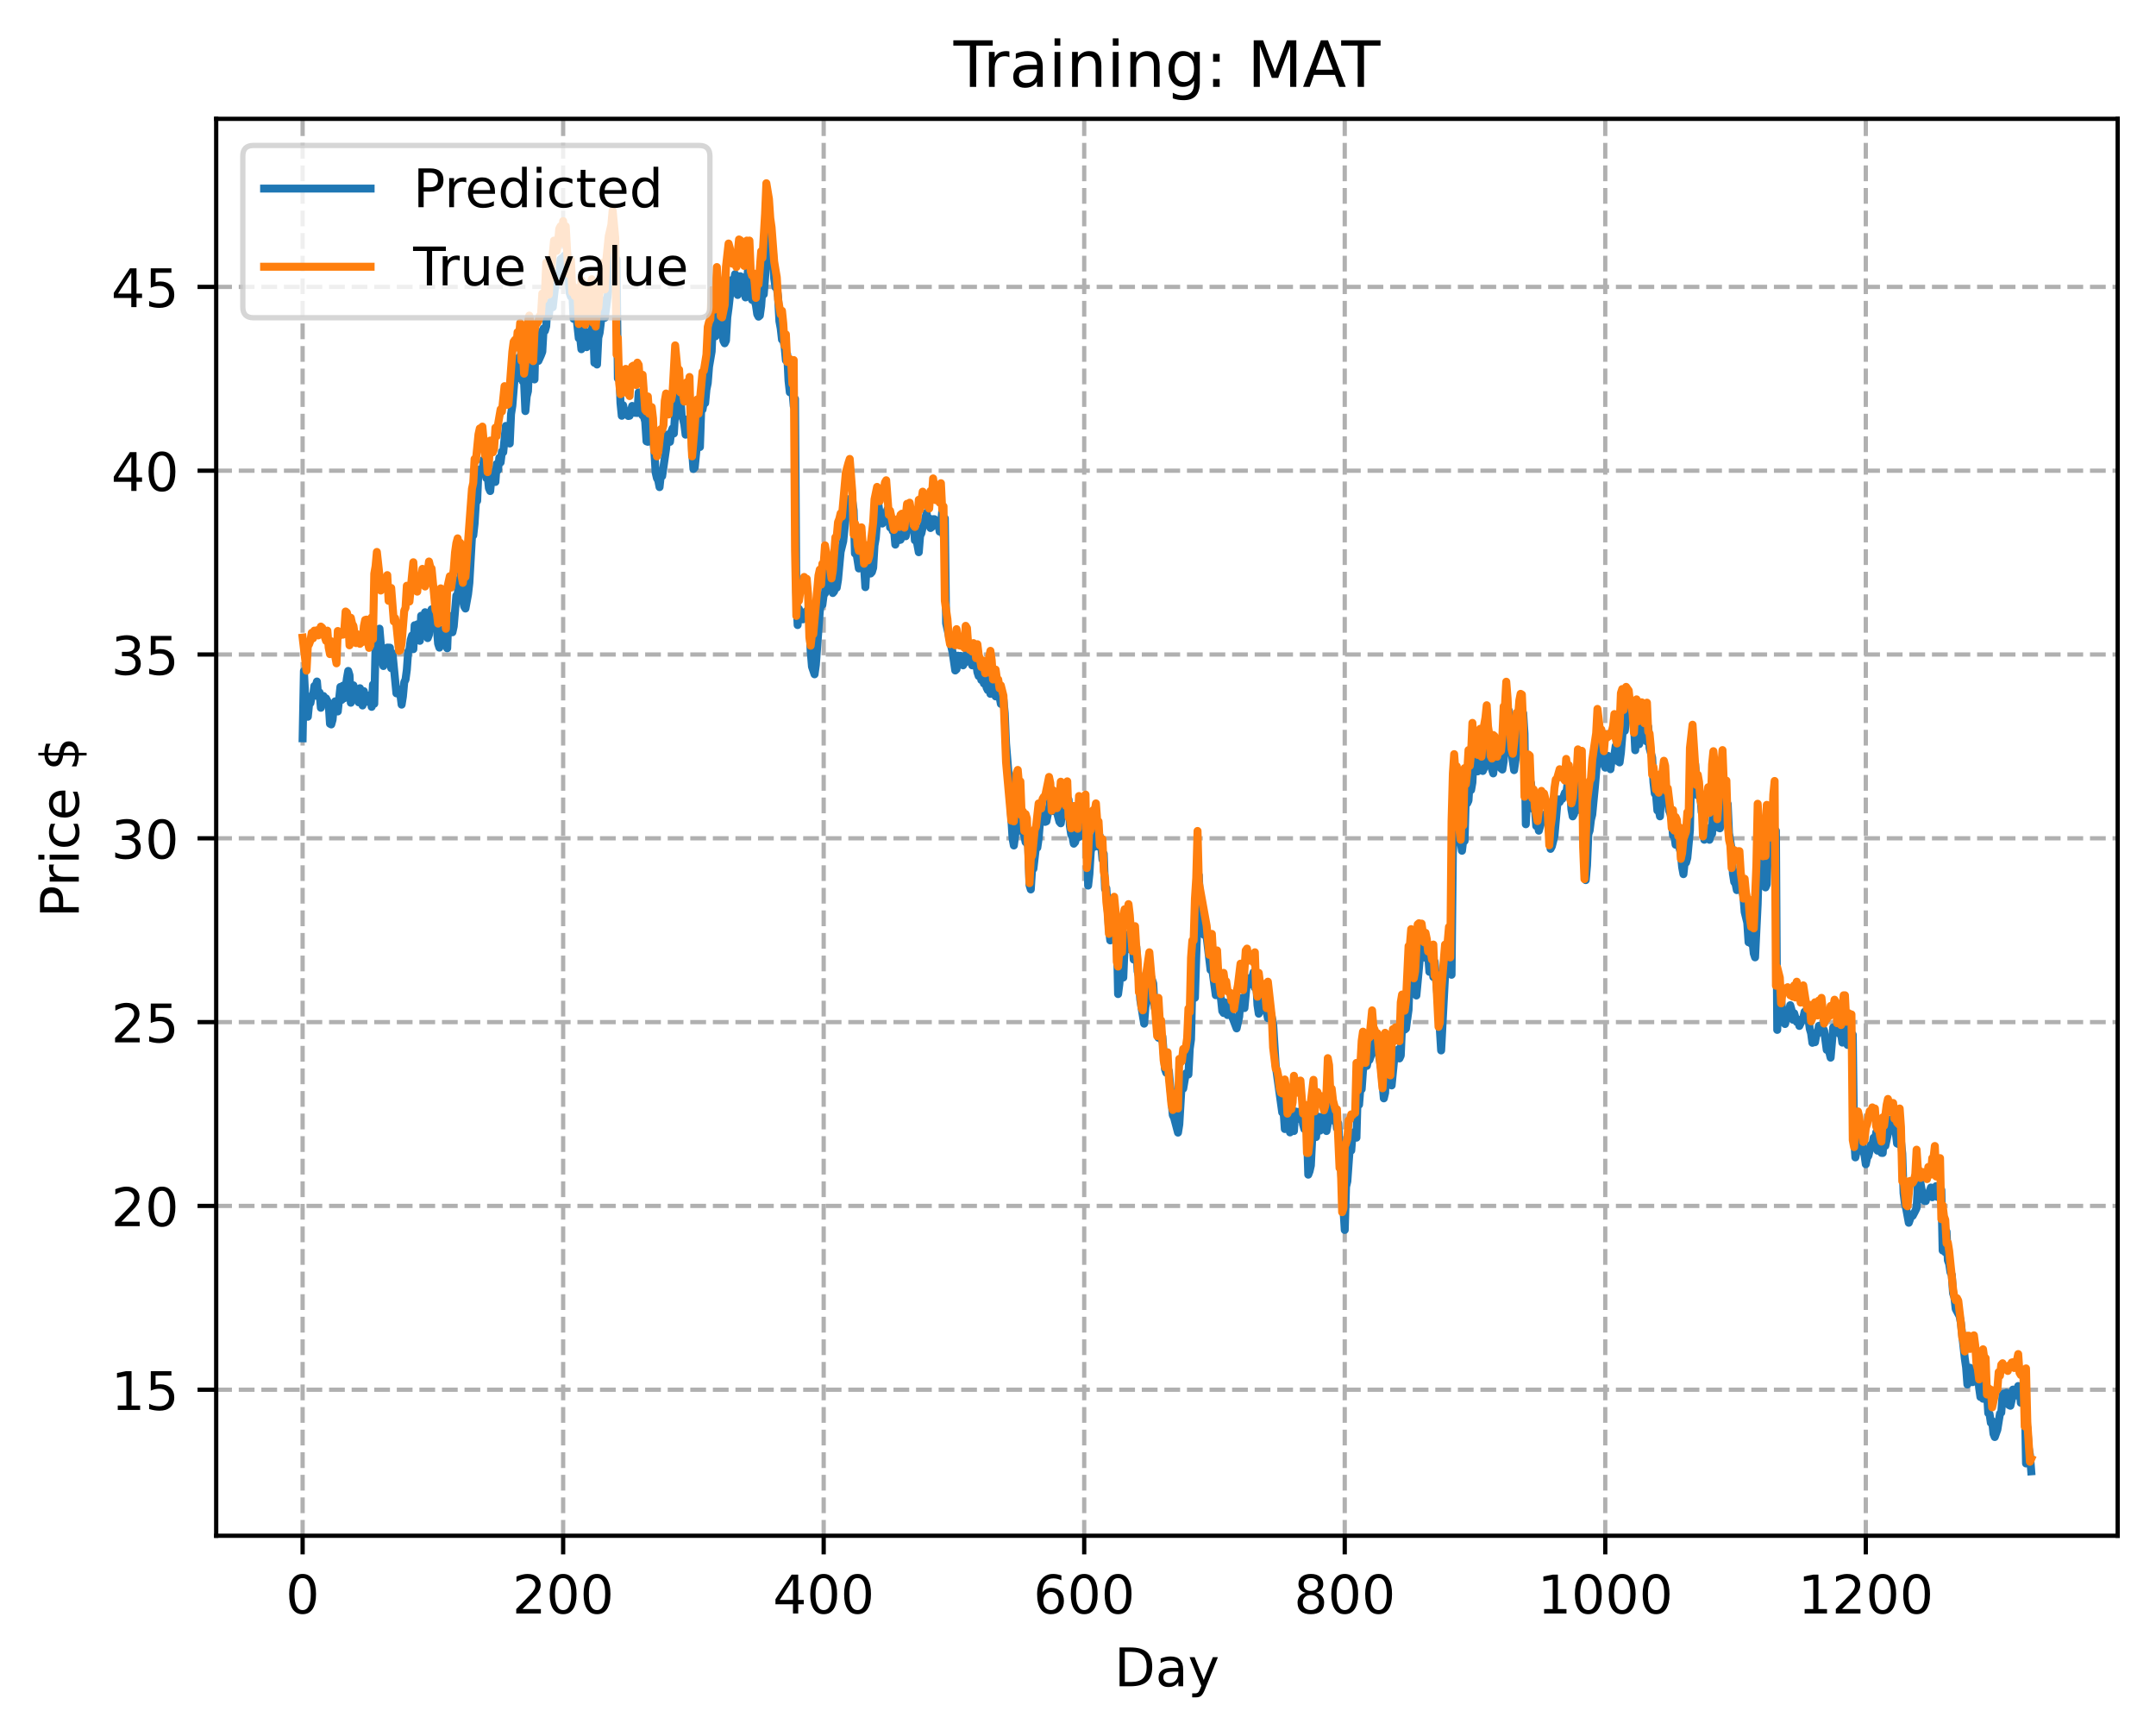 <?xml version="1.0" encoding="utf-8" standalone="no"?>
<!DOCTYPE svg PUBLIC "-//W3C//DTD SVG 1.1//EN"
  "http://www.w3.org/Graphics/SVG/1.1/DTD/svg11.dtd">
<!-- Created with matplotlib (https://matplotlib.org/) -->
<svg height="325.986pt" version="1.1" viewBox="0 0 404.923 325.986" width="404.923pt" xmlns="http://www.w3.org/2000/svg" xmlns:xlink="http://www.w3.org/1999/xlink">
 <defs>
  <style type="text/css">
*{stroke-linecap:butt;stroke-linejoin:round;}
  </style>
 </defs>
 <g id="figure_1">
  <g id="patch_1">
   <path d="M 0 325.986 
L 404.923 325.986 
L 404.923 0 
L 0 0 
z
" style="fill:#ffffff;"/>
  </g>
  <g id="axes_1">
   <g id="patch_2">
    <path d="M 40.603 288.43 
L 397.723 288.43 
L 397.723 22.318 
L 40.603 22.318 
z
" style="fill:#ffffff;"/>
   </g>
   <g id="matplotlib.axis_1">
    <g id="xtick_1">
     <g id="line2d_1">
      <path clip-path="url(#p7b53e42708)" d="M 56.836 288.43 
L 56.836 22.318 
" style="fill:none;stroke:#b0b0b0;stroke-dasharray:2.96,1.28;stroke-dashoffset:0;stroke-width:0.8;"/>
     </g>
     <g id="line2d_2">
      <defs>
       <path d="M 0 0 
L 0 3.5 
" id="mdc1bba84e9" style="stroke:#000000;stroke-width:0.8;"/>
      </defs>
      <g>
       <use style="stroke:#000000;stroke-width:0.8;" x="56.836" xlink:href="#mdc1bba84e9" y="288.43"/>
      </g>
     </g>
     <g id="text_1">
      <!-- 0 -->
      <defs>
       <path d="M 31.781 66.406 
Q 24.172 66.406 20.328 58.906 
Q 16.5 51.422 16.5 36.375 
Q 16.5 21.391 20.328 13.891 
Q 24.172 6.391 31.781 6.391 
Q 39.453 6.391 43.281 13.891 
Q 47.125 21.391 47.125 36.375 
Q 47.125 51.422 43.281 58.906 
Q 39.453 66.406 31.781 66.406 
z
M 31.781 74.219 
Q 44.047 74.219 50.516 64.516 
Q 56.984 54.828 56.984 36.375 
Q 56.984 17.969 50.516 8.266 
Q 44.047 -1.422 31.781 -1.422 
Q 19.531 -1.422 13.062 8.266 
Q 6.594 17.969 6.594 36.375 
Q 6.594 54.828 13.062 64.516 
Q 19.531 74.219 31.781 74.219 
z
" id="DejaVuSans-48"/>
      </defs>
      <g transform="translate(53.655 303.029)scale(0.1 -0.1)">
       <use xlink:href="#DejaVuSans-48"/>
      </g>
     </g>
    </g>
    <g id="xtick_2">
     <g id="line2d_3">
      <path clip-path="url(#p7b53e42708)" d="M 105.766 288.43 
L 105.766 22.318 
" style="fill:none;stroke:#b0b0b0;stroke-dasharray:2.96,1.28;stroke-dashoffset:0;stroke-width:0.8;"/>
     </g>
     <g id="line2d_4">
      <g>
       <use style="stroke:#000000;stroke-width:0.8;" x="105.766" xlink:href="#mdc1bba84e9" y="288.43"/>
      </g>
     </g>
     <g id="text_2">
      <!-- 200 -->
      <defs>
       <path d="M 19.188 8.297 
L 53.609 8.297 
L 53.609 0 
L 7.328 0 
L 7.328 8.297 
Q 12.938 14.109 22.625 23.891 
Q 32.328 33.688 34.812 36.531 
Q 39.547 41.844 41.422 45.531 
Q 43.312 49.219 43.312 52.781 
Q 43.312 58.594 39.234 62.25 
Q 35.156 65.922 28.609 65.922 
Q 23.969 65.922 18.812 64.312 
Q 13.672 62.703 7.812 59.422 
L 7.812 69.391 
Q 13.766 71.781 18.938 73 
Q 24.125 74.219 28.422 74.219 
Q 39.75 74.219 46.484 68.547 
Q 53.219 62.891 53.219 53.422 
Q 53.219 48.922 51.531 44.891 
Q 49.859 40.875 45.406 35.406 
Q 44.188 33.984 37.641 27.219 
Q 31.109 20.453 19.188 8.297 
z
" id="DejaVuSans-50"/>
      </defs>
      <g transform="translate(96.223 303.029)scale(0.1 -0.1)">
       <use xlink:href="#DejaVuSans-50"/>
       <use x="63.623" xlink:href="#DejaVuSans-48"/>
       <use x="127.246" xlink:href="#DejaVuSans-48"/>
      </g>
     </g>
    </g>
    <g id="xtick_3">
     <g id="line2d_5">
      <path clip-path="url(#p7b53e42708)" d="M 154.697 288.43 
L 154.697 22.318 
" style="fill:none;stroke:#b0b0b0;stroke-dasharray:2.96,1.28;stroke-dashoffset:0;stroke-width:0.8;"/>
     </g>
     <g id="line2d_6">
      <g>
       <use style="stroke:#000000;stroke-width:0.8;" x="154.697" xlink:href="#mdc1bba84e9" y="288.43"/>
      </g>
     </g>
     <g id="text_3">
      <!-- 400 -->
      <defs>
       <path d="M 37.797 64.312 
L 12.891 25.391 
L 37.797 25.391 
z
M 35.203 72.906 
L 47.609 72.906 
L 47.609 25.391 
L 58.016 25.391 
L 58.016 17.188 
L 47.609 17.188 
L 47.609 0 
L 37.797 0 
L 37.797 17.188 
L 4.891 17.188 
L 4.891 26.703 
z
" id="DejaVuSans-52"/>
      </defs>
      <g transform="translate(145.153 303.029)scale(0.1 -0.1)">
       <use xlink:href="#DejaVuSans-52"/>
       <use x="63.623" xlink:href="#DejaVuSans-48"/>
       <use x="127.246" xlink:href="#DejaVuSans-48"/>
      </g>
     </g>
    </g>
    <g id="xtick_4">
     <g id="line2d_7">
      <path clip-path="url(#p7b53e42708)" d="M 203.628 288.43 
L 203.628 22.318 
" style="fill:none;stroke:#b0b0b0;stroke-dasharray:2.96,1.28;stroke-dashoffset:0;stroke-width:0.8;"/>
     </g>
     <g id="line2d_8">
      <g>
       <use style="stroke:#000000;stroke-width:0.8;" x="203.628" xlink:href="#mdc1bba84e9" y="288.43"/>
      </g>
     </g>
     <g id="text_4">
      <!-- 600 -->
      <defs>
       <path d="M 33.016 40.375 
Q 26.375 40.375 22.484 35.828 
Q 18.609 31.297 18.609 23.391 
Q 18.609 15.531 22.484 10.953 
Q 26.375 6.391 33.016 6.391 
Q 39.656 6.391 43.531 10.953 
Q 47.406 15.531 47.406 23.391 
Q 47.406 31.297 43.531 35.828 
Q 39.656 40.375 33.016 40.375 
z
M 52.594 71.297 
L 52.594 62.312 
Q 48.875 64.062 45.094 64.984 
Q 41.312 65.922 37.594 65.922 
Q 27.828 65.922 22.672 59.328 
Q 17.531 52.734 16.797 39.406 
Q 19.672 43.656 24.016 45.922 
Q 28.375 48.188 33.594 48.188 
Q 44.578 48.188 50.953 41.516 
Q 57.328 34.859 57.328 23.391 
Q 57.328 12.156 50.688 5.359 
Q 44.047 -1.422 33.016 -1.422 
Q 20.359 -1.422 13.672 8.266 
Q 6.984 17.969 6.984 36.375 
Q 6.984 53.656 15.188 63.938 
Q 23.391 74.219 37.203 74.219 
Q 40.922 74.219 44.703 73.484 
Q 48.484 72.75 52.594 71.297 
z
" id="DejaVuSans-54"/>
      </defs>
      <g transform="translate(194.084 303.029)scale(0.1 -0.1)">
       <use xlink:href="#DejaVuSans-54"/>
       <use x="63.623" xlink:href="#DejaVuSans-48"/>
       <use x="127.246" xlink:href="#DejaVuSans-48"/>
      </g>
     </g>
    </g>
    <g id="xtick_5">
     <g id="line2d_9">
      <path clip-path="url(#p7b53e42708)" d="M 252.558 288.43 
L 252.558 22.318 
" style="fill:none;stroke:#b0b0b0;stroke-dasharray:2.96,1.28;stroke-dashoffset:0;stroke-width:0.8;"/>
     </g>
     <g id="line2d_10">
      <g>
       <use style="stroke:#000000;stroke-width:0.8;" x="252.558" xlink:href="#mdc1bba84e9" y="288.43"/>
      </g>
     </g>
     <g id="text_5">
      <!-- 800 -->
      <defs>
       <path d="M 31.781 34.625 
Q 24.75 34.625 20.719 30.859 
Q 16.703 27.094 16.703 20.516 
Q 16.703 13.922 20.719 10.156 
Q 24.75 6.391 31.781 6.391 
Q 38.812 6.391 42.859 10.172 
Q 46.922 13.969 46.922 20.516 
Q 46.922 27.094 42.891 30.859 
Q 38.875 34.625 31.781 34.625 
z
M 21.922 38.812 
Q 15.578 40.375 12.031 44.719 
Q 8.5 49.078 8.5 55.328 
Q 8.5 64.062 14.719 69.141 
Q 20.953 74.219 31.781 74.219 
Q 42.672 74.219 48.875 69.141 
Q 55.078 64.062 55.078 55.328 
Q 55.078 49.078 51.531 44.719 
Q 48 40.375 41.703 38.812 
Q 48.828 37.156 52.797 32.312 
Q 56.781 27.484 56.781 20.516 
Q 56.781 9.906 50.312 4.234 
Q 43.844 -1.422 31.781 -1.422 
Q 19.734 -1.422 13.25 4.234 
Q 6.781 9.906 6.781 20.516 
Q 6.781 27.484 10.781 32.312 
Q 14.797 37.156 21.922 38.812 
z
M 18.312 54.391 
Q 18.312 48.734 21.844 45.562 
Q 25.391 42.391 31.781 42.391 
Q 38.141 42.391 41.719 45.562 
Q 45.312 48.734 45.312 54.391 
Q 45.312 60.062 41.719 63.234 
Q 38.141 66.406 31.781 66.406 
Q 25.391 66.406 21.844 63.234 
Q 18.312 60.062 18.312 54.391 
z
" id="DejaVuSans-56"/>
      </defs>
      <g transform="translate(243.015 303.029)scale(0.1 -0.1)">
       <use xlink:href="#DejaVuSans-56"/>
       <use x="63.623" xlink:href="#DejaVuSans-48"/>
       <use x="127.246" xlink:href="#DejaVuSans-48"/>
      </g>
     </g>
    </g>
    <g id="xtick_6">
     <g id="line2d_11">
      <path clip-path="url(#p7b53e42708)" d="M 301.489 288.43 
L 301.489 22.318 
" style="fill:none;stroke:#b0b0b0;stroke-dasharray:2.96,1.28;stroke-dashoffset:0;stroke-width:0.8;"/>
     </g>
     <g id="line2d_12">
      <g>
       <use style="stroke:#000000;stroke-width:0.8;" x="301.489" xlink:href="#mdc1bba84e9" y="288.43"/>
      </g>
     </g>
     <g id="text_6">
      <!-- 1000 -->
      <defs>
       <path d="M 12.406 8.297 
L 28.516 8.297 
L 28.516 63.922 
L 10.984 60.406 
L 10.984 69.391 
L 28.422 72.906 
L 38.281 72.906 
L 38.281 8.297 
L 54.391 8.297 
L 54.391 0 
L 12.406 0 
z
" id="DejaVuSans-49"/>
      </defs>
      <g transform="translate(288.764 303.029)scale(0.1 -0.1)">
       <use xlink:href="#DejaVuSans-49"/>
       <use x="63.623" xlink:href="#DejaVuSans-48"/>
       <use x="127.246" xlink:href="#DejaVuSans-48"/>
       <use x="190.869" xlink:href="#DejaVuSans-48"/>
      </g>
     </g>
    </g>
    <g id="xtick_7">
     <g id="line2d_13">
      <path clip-path="url(#p7b53e42708)" d="M 350.419 288.43 
L 350.419 22.318 
" style="fill:none;stroke:#b0b0b0;stroke-dasharray:2.96,1.28;stroke-dashoffset:0;stroke-width:0.8;"/>
     </g>
     <g id="line2d_14">
      <g>
       <use style="stroke:#000000;stroke-width:0.8;" x="350.419" xlink:href="#mdc1bba84e9" y="288.43"/>
      </g>
     </g>
     <g id="text_7">
      <!-- 1200 -->
      <g transform="translate(337.694 303.029)scale(0.1 -0.1)">
       <use xlink:href="#DejaVuSans-49"/>
       <use x="63.623" xlink:href="#DejaVuSans-50"/>
       <use x="127.246" xlink:href="#DejaVuSans-48"/>
       <use x="190.869" xlink:href="#DejaVuSans-48"/>
      </g>
     </g>
    </g>
    <g id="text_8">
     <!-- Day -->
     <defs>
      <path d="M 19.672 64.797 
L 19.672 8.109 
L 31.594 8.109 
Q 46.688 8.109 53.688 14.938 
Q 60.688 21.781 60.688 36.531 
Q 60.688 51.172 53.688 57.984 
Q 46.688 64.797 31.594 64.797 
z
M 9.812 72.906 
L 30.078 72.906 
Q 51.266 72.906 61.172 64.094 
Q 71.094 55.281 71.094 36.531 
Q 71.094 17.672 61.125 8.828 
Q 51.172 0 30.078 0 
L 9.812 0 
z
" id="DejaVuSans-68"/>
      <path d="M 34.281 27.484 
Q 23.391 27.484 19.188 25 
Q 14.984 22.516 14.984 16.5 
Q 14.984 11.719 18.141 8.906 
Q 21.297 6.109 26.703 6.109 
Q 34.188 6.109 38.703 11.406 
Q 43.219 16.703 43.219 25.484 
L 43.219 27.484 
z
M 52.203 31.203 
L 52.203 0 
L 43.219 0 
L 43.219 8.297 
Q 40.141 3.328 35.547 0.953 
Q 30.953 -1.422 24.312 -1.422 
Q 15.922 -1.422 10.953 3.297 
Q 6 8.016 6 15.922 
Q 6 25.141 12.172 29.828 
Q 18.359 34.516 30.609 34.516 
L 43.219 34.516 
L 43.219 35.406 
Q 43.219 41.609 39.141 45 
Q 35.062 48.391 27.688 48.391 
Q 23 48.391 18.547 47.266 
Q 14.109 46.141 10.016 43.891 
L 10.016 52.203 
Q 14.938 54.109 19.578 55.047 
Q 24.219 56 28.609 56 
Q 40.484 56 46.344 49.844 
Q 52.203 43.703 52.203 31.203 
z
" id="DejaVuSans-97"/>
      <path d="M 32.172 -5.078 
Q 28.375 -14.844 24.75 -17.812 
Q 21.141 -20.797 15.094 -20.797 
L 7.906 -20.797 
L 7.906 -13.281 
L 13.188 -13.281 
Q 16.891 -13.281 18.938 -11.516 
Q 21 -9.766 23.484 -3.219 
L 25.094 0.875 
L 2.984 54.688 
L 12.5 54.688 
L 29.594 11.922 
L 46.688 54.688 
L 56.203 54.688 
z
" id="DejaVuSans-121"/>
     </defs>
     <g transform="translate(209.29 316.707)scale(0.1 -0.1)">
      <use xlink:href="#DejaVuSans-68"/>
      <use x="77.002" xlink:href="#DejaVuSans-97"/>
      <use x="138.281" xlink:href="#DejaVuSans-121"/>
     </g>
    </g>
   </g>
   <g id="matplotlib.axis_2">
    <g id="ytick_1">
     <g id="line2d_15">
      <path clip-path="url(#p7b53e42708)" d="M 40.603 261.007 
L 397.723 261.007 
" style="fill:none;stroke:#b0b0b0;stroke-dasharray:2.96,1.28;stroke-dashoffset:0;stroke-width:0.8;"/>
     </g>
     <g id="line2d_16">
      <defs>
       <path d="M 0 0 
L -3.5 0 
" id="ma1aefc5dc4" style="stroke:#000000;stroke-width:0.8;"/>
      </defs>
      <g>
       <use style="stroke:#000000;stroke-width:0.8;" x="40.603" xlink:href="#ma1aefc5dc4" y="261.007"/>
      </g>
     </g>
     <g id="text_9">
      <!-- 15 -->
      <defs>
       <path d="M 10.797 72.906 
L 49.516 72.906 
L 49.516 64.594 
L 19.828 64.594 
L 19.828 46.734 
Q 21.969 47.469 24.109 47.828 
Q 26.266 48.188 28.422 48.188 
Q 40.625 48.188 47.75 41.5 
Q 54.891 34.812 54.891 23.391 
Q 54.891 11.625 47.562 5.094 
Q 40.234 -1.422 26.906 -1.422 
Q 22.312 -1.422 17.547 -0.641 
Q 12.797 0.141 7.719 1.703 
L 7.719 11.625 
Q 12.109 9.234 16.797 8.062 
Q 21.484 6.891 26.703 6.891 
Q 35.156 6.891 40.078 11.328 
Q 45.016 15.766 45.016 23.391 
Q 45.016 31 40.078 35.438 
Q 35.156 39.891 26.703 39.891 
Q 22.75 39.891 18.812 39.016 
Q 14.891 38.141 10.797 36.281 
z
" id="DejaVuSans-53"/>
      </defs>
      <g transform="translate(20.878 264.806)scale(0.1 -0.1)">
       <use xlink:href="#DejaVuSans-49"/>
       <use x="63.623" xlink:href="#DejaVuSans-53"/>
      </g>
     </g>
    </g>
    <g id="ytick_2">
     <g id="line2d_17">
      <path clip-path="url(#p7b53e42708)" d="M 40.603 226.487 
L 397.723 226.487 
" style="fill:none;stroke:#b0b0b0;stroke-dasharray:2.96,1.28;stroke-dashoffset:0;stroke-width:0.8;"/>
     </g>
     <g id="line2d_18">
      <g>
       <use style="stroke:#000000;stroke-width:0.8;" x="40.603" xlink:href="#ma1aefc5dc4" y="226.487"/>
      </g>
     </g>
     <g id="text_10">
      <!-- 20 -->
      <g transform="translate(20.878 230.286)scale(0.1 -0.1)">
       <use xlink:href="#DejaVuSans-50"/>
       <use x="63.623" xlink:href="#DejaVuSans-48"/>
      </g>
     </g>
    </g>
    <g id="ytick_3">
     <g id="line2d_19">
      <path clip-path="url(#p7b53e42708)" d="M 40.603 191.966 
L 397.723 191.966 
" style="fill:none;stroke:#b0b0b0;stroke-dasharray:2.96,1.28;stroke-dashoffset:0;stroke-width:0.8;"/>
     </g>
     <g id="line2d_20">
      <g>
       <use style="stroke:#000000;stroke-width:0.8;" x="40.603" xlink:href="#ma1aefc5dc4" y="191.966"/>
      </g>
     </g>
     <g id="text_11">
      <!-- 25 -->
      <g transform="translate(20.878 195.765)scale(0.1 -0.1)">
       <use xlink:href="#DejaVuSans-50"/>
       <use x="63.623" xlink:href="#DejaVuSans-53"/>
      </g>
     </g>
    </g>
    <g id="ytick_4">
     <g id="line2d_21">
      <path clip-path="url(#p7b53e42708)" d="M 40.603 157.445 
L 397.723 157.445 
" style="fill:none;stroke:#b0b0b0;stroke-dasharray:2.96,1.28;stroke-dashoffset:0;stroke-width:0.8;"/>
     </g>
     <g id="line2d_22">
      <g>
       <use style="stroke:#000000;stroke-width:0.8;" x="40.603" xlink:href="#ma1aefc5dc4" y="157.445"/>
      </g>
     </g>
     <g id="text_12">
      <!-- 30 -->
      <defs>
       <path d="M 40.578 39.312 
Q 47.656 37.797 51.625 33 
Q 55.609 28.219 55.609 21.188 
Q 55.609 10.406 48.188 4.484 
Q 40.766 -1.422 27.094 -1.422 
Q 22.516 -1.422 17.656 -0.516 
Q 12.797 0.391 7.625 2.203 
L 7.625 11.719 
Q 11.719 9.328 16.594 8.109 
Q 21.484 6.891 26.812 6.891 
Q 36.078 6.891 40.938 10.547 
Q 45.797 14.203 45.797 21.188 
Q 45.797 27.641 41.281 31.266 
Q 36.766 34.906 28.719 34.906 
L 20.219 34.906 
L 20.219 43.016 
L 29.109 43.016 
Q 36.375 43.016 40.234 45.922 
Q 44.094 48.828 44.094 54.297 
Q 44.094 59.906 40.109 62.906 
Q 36.141 65.922 28.719 65.922 
Q 24.656 65.922 20.016 65.031 
Q 15.375 64.156 9.812 62.312 
L 9.812 71.094 
Q 15.438 72.656 20.344 73.438 
Q 25.25 74.219 29.594 74.219 
Q 40.828 74.219 47.359 69.109 
Q 53.906 64.016 53.906 55.328 
Q 53.906 49.266 50.438 45.094 
Q 46.969 40.922 40.578 39.312 
z
" id="DejaVuSans-51"/>
      </defs>
      <g transform="translate(20.878 161.245)scale(0.1 -0.1)">
       <use xlink:href="#DejaVuSans-51"/>
       <use x="63.623" xlink:href="#DejaVuSans-48"/>
      </g>
     </g>
    </g>
    <g id="ytick_5">
     <g id="line2d_23">
      <path clip-path="url(#p7b53e42708)" d="M 40.603 122.925 
L 397.723 122.925 
" style="fill:none;stroke:#b0b0b0;stroke-dasharray:2.96,1.28;stroke-dashoffset:0;stroke-width:0.8;"/>
     </g>
     <g id="line2d_24">
      <g>
       <use style="stroke:#000000;stroke-width:0.8;" x="40.603" xlink:href="#ma1aefc5dc4" y="122.925"/>
      </g>
     </g>
     <g id="text_13">
      <!-- 35 -->
      <g transform="translate(20.878 126.724)scale(0.1 -0.1)">
       <use xlink:href="#DejaVuSans-51"/>
       <use x="63.623" xlink:href="#DejaVuSans-53"/>
      </g>
     </g>
    </g>
    <g id="ytick_6">
     <g id="line2d_25">
      <path clip-path="url(#p7b53e42708)" d="M 40.603 88.404 
L 397.723 88.404 
" style="fill:none;stroke:#b0b0b0;stroke-dasharray:2.96,1.28;stroke-dashoffset:0;stroke-width:0.8;"/>
     </g>
     <g id="line2d_26">
      <g>
       <use style="stroke:#000000;stroke-width:0.8;" x="40.603" xlink:href="#ma1aefc5dc4" y="88.404"/>
      </g>
     </g>
     <g id="text_14">
      <!-- 40 -->
      <g transform="translate(20.878 92.204)scale(0.1 -0.1)">
       <use xlink:href="#DejaVuSans-52"/>
       <use x="63.623" xlink:href="#DejaVuSans-48"/>
      </g>
     </g>
    </g>
    <g id="ytick_7">
     <g id="line2d_27">
      <path clip-path="url(#p7b53e42708)" d="M 40.603 53.884 
L 397.723 53.884 
" style="fill:none;stroke:#b0b0b0;stroke-dasharray:2.96,1.28;stroke-dashoffset:0;stroke-width:0.8;"/>
     </g>
     <g id="line2d_28">
      <g>
       <use style="stroke:#000000;stroke-width:0.8;" x="40.603" xlink:href="#ma1aefc5dc4" y="53.884"/>
      </g>
     </g>
     <g id="text_15">
      <!-- 45 -->
      <g transform="translate(20.878 57.683)scale(0.1 -0.1)">
       <use xlink:href="#DejaVuSans-52"/>
       <use x="63.623" xlink:href="#DejaVuSans-53"/>
      </g>
     </g>
    </g>
    <g id="text_16">
     <!-- Price $ -->
     <defs>
      <path d="M 19.672 64.797 
L 19.672 37.406 
L 32.078 37.406 
Q 38.969 37.406 42.719 40.969 
Q 46.484 44.531 46.484 51.125 
Q 46.484 57.672 42.719 61.234 
Q 38.969 64.797 32.078 64.797 
z
M 9.812 72.906 
L 32.078 72.906 
Q 44.344 72.906 50.609 67.359 
Q 56.891 61.812 56.891 51.125 
Q 56.891 40.328 50.609 34.812 
Q 44.344 29.297 32.078 29.297 
L 19.672 29.297 
L 19.672 0 
L 9.812 0 
z
" id="DejaVuSans-80"/>
      <path d="M 41.109 46.297 
Q 39.594 47.172 37.812 47.578 
Q 36.031 48 33.891 48 
Q 26.266 48 22.188 43.047 
Q 18.109 38.094 18.109 28.812 
L 18.109 0 
L 9.078 0 
L 9.078 54.688 
L 18.109 54.688 
L 18.109 46.188 
Q 20.953 51.172 25.484 53.578 
Q 30.031 56 36.531 56 
Q 37.453 56 38.578 55.875 
Q 39.703 55.766 41.062 55.516 
z
" id="DejaVuSans-114"/>
      <path d="M 9.422 54.688 
L 18.406 54.688 
L 18.406 0 
L 9.422 0 
z
M 9.422 75.984 
L 18.406 75.984 
L 18.406 64.594 
L 9.422 64.594 
z
" id="DejaVuSans-105"/>
      <path d="M 48.781 52.594 
L 48.781 44.188 
Q 44.969 46.297 41.141 47.344 
Q 37.312 48.391 33.406 48.391 
Q 24.656 48.391 19.812 42.844 
Q 14.984 37.312 14.984 27.297 
Q 14.984 17.281 19.812 11.734 
Q 24.656 6.203 33.406 6.203 
Q 37.312 6.203 41.141 7.25 
Q 44.969 8.297 48.781 10.406 
L 48.781 2.094 
Q 45.016 0.344 40.984 -0.531 
Q 36.969 -1.422 32.422 -1.422 
Q 20.062 -1.422 12.781 6.344 
Q 5.516 14.109 5.516 27.297 
Q 5.516 40.672 12.859 48.328 
Q 20.219 56 33.016 56 
Q 37.156 56 41.109 55.141 
Q 45.062 54.297 48.781 52.594 
z
" id="DejaVuSans-99"/>
      <path d="M 56.203 29.594 
L 56.203 25.203 
L 14.891 25.203 
Q 15.484 15.922 20.484 11.062 
Q 25.484 6.203 34.422 6.203 
Q 39.594 6.203 44.453 7.469 
Q 49.312 8.734 54.109 11.281 
L 54.109 2.781 
Q 49.266 0.734 44.188 -0.344 
Q 39.109 -1.422 33.891 -1.422 
Q 20.797 -1.422 13.156 6.188 
Q 5.516 13.812 5.516 26.812 
Q 5.516 40.234 12.766 48.109 
Q 20.016 56 32.328 56 
Q 43.359 56 49.781 48.891 
Q 56.203 41.797 56.203 29.594 
z
M 47.219 32.234 
Q 47.125 39.594 43.094 43.984 
Q 39.062 48.391 32.422 48.391 
Q 24.906 48.391 20.391 44.141 
Q 15.875 39.891 15.188 32.172 
z
" id="DejaVuSans-101"/>
      <path id="DejaVuSans-32"/>
      <path d="M 33.797 -14.703 
L 28.906 -14.703 
L 28.859 0 
Q 23.734 0.094 18.609 1.188 
Q 13.484 2.297 8.297 4.5 
L 8.297 13.281 
Q 13.281 10.156 18.375 8.562 
Q 23.484 6.984 28.906 6.938 
L 28.906 29.203 
Q 18.109 30.953 13.203 35.156 
Q 8.297 39.359 8.297 46.688 
Q 8.297 54.641 13.625 59.219 
Q 18.953 63.812 28.906 64.5 
L 28.906 75.984 
L 33.797 75.984 
L 33.797 64.656 
Q 38.328 64.453 42.578 63.688 
Q 46.828 62.938 50.875 61.625 
L 50.875 53.078 
Q 46.828 55.125 42.547 56.25 
Q 38.281 57.375 33.797 57.562 
L 33.797 36.719 
Q 44.875 35.016 50.094 30.609 
Q 55.328 26.219 55.328 18.609 
Q 55.328 10.359 49.781 5.594 
Q 44.234 0.828 33.797 0.094 
z
M 28.906 37.594 
L 28.906 57.625 
Q 23.25 56.984 20.266 54.391 
Q 17.281 51.812 17.281 47.516 
Q 17.281 43.312 20.031 40.969 
Q 22.797 38.625 28.906 37.594 
z
M 33.797 28.219 
L 33.797 7.078 
Q 39.984 7.906 43.141 10.594 
Q 46.297 13.281 46.297 17.672 
Q 46.297 21.969 43.281 24.5 
Q 40.281 27.047 33.797 28.219 
z
" id="DejaVuSans-36"/>
     </defs>
     <g transform="translate(14.798 172.342)rotate(-90)scale(0.1 -0.1)">
      <use xlink:href="#DejaVuSans-80"/>
      <use x="58.553" xlink:href="#DejaVuSans-114"/>
      <use x="99.666" xlink:href="#DejaVuSans-105"/>
      <use x="127.449" xlink:href="#DejaVuSans-99"/>
      <use x="182.43" xlink:href="#DejaVuSans-101"/>
      <use x="243.953" xlink:href="#DejaVuSans-32"/>
      <use x="275.74" xlink:href="#DejaVuSans-36"/>
     </g>
    </g>
   </g>
   <g id="line2d_29">
    <path clip-path="url(#p7b53e42708)" d="M 56.836 138.663 
L 57.081 126.027 
L 57.325 130.835 
L 57.814 134.615 
L 58.059 132.166 
L 58.304 132.039 
L 58.548 130.68 
L 58.793 130.775 
L 59.038 128.838 
L 59.282 128.864 
L 59.527 127.996 
L 59.772 130.819 
L 60.016 130.048 
L 60.261 132.935 
L 60.506 131.34 
L 60.75 130.717 
L 60.995 131.211 
L 61.24 131.16 
L 61.729 132.128 
L 61.974 135.932 
L 62.218 136.059 
L 62.463 135.172 
L 62.708 132.43 
L 62.952 131.72 
L 63.197 131.919 
L 63.441 133.623 
L 63.931 129.008 
L 64.175 131.454 
L 64.42 128.775 
L 64.665 131.135 
L 65.154 127.392 
L 65.399 126.006 
L 65.643 126.804 
L 65.888 131.986 
L 66.133 130.85 
L 66.377 128.712 
L 66.622 130.034 
L 66.867 130.532 
L 67.111 129.629 
L 67.356 131.905 
L 67.601 129.257 
L 67.845 130.192 
L 68.09 132.5 
L 68.335 129.805 
L 68.579 131.892 
L 68.824 130.995 
L 69.313 130.6 
L 69.558 130.778 
L 69.802 132.757 
L 70.047 128.573 
L 70.292 132.178 
L 70.536 121.372 
L 70.781 120.621 
L 71.026 118.505 
L 71.27 118.071 
L 71.76 123.859 
L 72.004 125.092 
L 72.249 121.879 
L 72.494 122.41 
L 72.738 121.625 
L 73.228 121.643 
L 73.472 125.493 
L 73.717 122.68 
L 74.451 130.218 
L 74.696 129.427 
L 74.94 130.424 
L 75.185 130.356 
L 75.429 132.343 
L 75.674 130.796 
L 75.919 128.118 
L 76.163 127.641 
L 76.408 125.799 
L 76.653 122.394 
L 76.897 121.998 
L 77.142 120.149 
L 77.387 119.344 
L 77.631 121.923 
L 77.876 117.43 
L 78.121 118.643 
L 78.365 117.264 
L 78.855 120.356 
L 79.099 115.643 
L 79.344 115.877 
L 79.589 117.653 
L 79.833 114.983 
L 80.323 119.845 
L 80.567 119.199 
L 80.812 115.209 
L 81.056 114.439 
L 81.301 116.491 
L 81.546 115.447 
L 81.79 117.346 
L 82.035 117.851 
L 82.28 120.885 
L 82.524 121.631 
L 82.769 119.45 
L 83.014 118.297 
L 83.258 120.577 
L 83.503 118.283 
L 83.992 121.756 
L 84.237 115.591 
L 84.482 116.475 
L 84.726 116.87 
L 84.971 118.748 
L 85.216 117.639 
L 85.705 111.866 
L 85.95 111.822 
L 86.194 108.946 
L 86.439 108.55 
L 86.684 107.329 
L 86.928 112.564 
L 87.173 113.886 
L 87.417 114.291 
L 87.907 111.605 
L 88.151 109.48 
L 88.641 100.854 
L 88.885 100.561 
L 89.13 98.378 
L 89.375 94.434 
L 89.619 94.067 
L 89.864 88.277 
L 90.109 88.169 
L 90.598 88.707 
L 90.843 86.301 
L 91.332 89.795 
L 91.577 89.233 
L 91.821 91.685 
L 92.066 92.225 
L 92.311 89.634 
L 92.555 88.608 
L 93.044 90.516 
L 93.289 87.133 
L 93.534 88.274 
L 93.778 85.972 
L 94.023 86.845 
L 94.268 84.803 
L 94.512 84.937 
L 95.002 79.995 
L 95.491 80.8 
L 95.736 83.295 
L 95.98 77.783 
L 96.225 76.226 
L 96.714 70.207 
L 96.959 69.518 
L 97.204 71.031 
L 97.448 67.137 
L 97.693 69.937 
L 97.938 65.133 
L 98.182 71.627 
L 98.427 71.796 
L 98.672 77.207 
L 98.916 74.459 
L 99.161 73.461 
L 99.405 67.59 
L 99.65 65.365 
L 99.895 66.748 
L 100.384 71.262 
L 100.629 61.955 
L 100.873 65.982 
L 101.118 67.785 
L 101.607 66.702 
L 101.852 66.05 
L 102.097 61.68 
L 102.341 62.144 
L 102.586 61.278 
L 102.831 57.004 
L 103.075 59.335 
L 103.32 56.936 
L 103.565 56.506 
L 103.809 57.708 
L 104.299 53.434 
L 104.543 52.838 
L 104.788 51.685 
L 105.032 52.142 
L 105.277 48.699 
L 105.522 48.484 
L 105.766 51.022 
L 106.011 48.021 
L 106.256 50.45 
L 106.5 47.482 
L 106.99 55.049 
L 107.234 55.722 
L 107.479 54.794 
L 107.724 59.881 
L 107.968 56.892 
L 108.702 63.527 
L 108.947 63.245 
L 109.192 65.586 
L 109.436 61.451 
L 109.681 62.554 
L 109.926 62.632 
L 110.17 65.206 
L 110.415 62.57 
L 110.66 62.311 
L 110.904 63.095 
L 111.393 60.797 
L 111.638 68.141 
L 111.883 67.889 
L 112.127 68.463 
L 112.372 63.418 
L 112.617 62.486 
L 113.351 56.399 
L 113.595 59.68 
L 114.819 50.186 
L 115.063 49.132 
L 115.308 46.702 
L 115.553 48.956 
L 115.797 48.729 
L 116.042 71.088 
L 116.287 69.056 
L 116.531 75.661 
L 116.776 78.093 
L 117.02 76.092 
L 117.265 77.21 
L 117.51 77.5 
L 117.754 77.41 
L 117.999 78.132 
L 118.244 78.092 
L 118.733 76.24 
L 118.978 77.085 
L 119.222 77.53 
L 119.712 77.561 
L 119.956 73.687 
L 120.201 74.46 
L 120.446 77.66 
L 120.69 78.049 
L 120.935 78.208 
L 121.18 79.191 
L 121.424 82.891 
L 121.669 82.979 
L 121.914 77.71 
L 122.158 80.776 
L 122.403 81.031 
L 122.648 82.217 
L 122.892 84.771 
L 123.137 88.764 
L 123.381 89.812 
L 123.626 90.237 
L 123.871 91.489 
L 124.115 89.193 
L 124.36 89.432 
L 125.094 84.316 
L 125.339 81.62 
L 125.583 81.787 
L 125.828 82.99 
L 126.073 81.096 
L 126.317 80.459 
L 126.562 81.414 
L 127.051 73.394 
L 127.296 72.864 
L 127.785 74.429 
L 128.03 78.138 
L 128.275 78.663 
L 128.519 79.709 
L 128.764 81.642 
L 129.008 78.798 
L 129.253 79.373 
L 129.498 80.372 
L 129.742 77.143 
L 129.987 84.735 
L 130.232 88.078 
L 130.476 87.801 
L 130.966 82.885 
L 131.21 82.536 
L 131.455 83.959 
L 131.7 76.711 
L 131.944 76.918 
L 132.189 75.505 
L 132.434 75.711 
L 132.678 73.152 
L 132.923 71.953 
L 133.168 68.884 
L 133.657 66.011 
L 133.902 60.549 
L 134.146 61.368 
L 134.391 63.159 
L 134.88 57.765 
L 135.125 60.666 
L 135.369 58.649 
L 135.859 64.003 
L 136.103 64.474 
L 136.348 63.977 
L 136.593 59.622 
L 136.837 57.801 
L 137.327 53.509 
L 137.571 52.509 
L 137.816 52.771 
L 138.061 51.477 
L 138.305 52.815 
L 138.55 55.396 
L 139.039 51.881 
L 139.284 52.019 
L 139.773 53.847 
L 140.018 55.861 
L 140.507 50.45 
L 140.752 50.429 
L 140.996 52.671 
L 141.241 56.323 
L 141.486 55.574 
L 141.975 57.326 
L 142.22 59.021 
L 142.464 59.475 
L 142.709 59.261 
L 142.954 57.497 
L 143.198 54.129 
L 143.443 55.279 
L 144.422 42.989 
L 144.666 42.74 
L 144.911 45.6 
L 145.156 46.761 
L 145.4 52.281 
L 145.645 53.959 
L 145.89 53.976 
L 146.134 55.817 
L 146.379 60.33 
L 146.624 61.672 
L 146.868 63.786 
L 147.113 63.822 
L 147.357 65.092 
L 147.602 67.681 
L 147.847 66.548 
L 148.091 71.486 
L 148.336 73.681 
L 148.581 72.781 
L 148.825 73.396 
L 149.07 76.267 
L 149.315 74.922 
L 149.559 111.126 
L 149.804 117.395 
L 150.049 114.35 
L 150.293 115.848 
L 150.538 115.391 
L 150.783 116.321 
L 151.027 116.142 
L 151.272 114.906 
L 151.517 115.435 
L 151.761 114.408 
L 152.006 116.686 
L 152.251 122.221 
L 152.495 125.2 
L 152.984 126.644 
L 153.229 124.853 
L 153.963 114.849 
L 154.208 113.083 
L 154.452 113.584 
L 154.697 111.686 
L 154.942 111.462 
L 155.186 107.026 
L 155.431 107.875 
L 155.676 106.882 
L 155.92 107.551 
L 156.41 111.379 
L 156.654 111.092 
L 156.899 109.922 
L 157.144 110.395 
L 157.388 108.935 
L 157.878 103.653 
L 158.367 101.658 
L 159.101 94.668 
L 159.345 94.805 
L 159.59 93.696 
L 159.835 93.661 
L 160.079 94.039 
L 160.324 95.842 
L 160.569 103.957 
L 160.813 103.624 
L 161.303 106.766 
L 161.547 106.428 
L 161.792 103.386 
L 162.037 104.053 
L 162.281 106.393 
L 162.526 110.276 
L 162.771 106.141 
L 163.015 106.655 
L 163.26 107.715 
L 163.505 107.717 
L 163.749 107.442 
L 163.994 106.631 
L 164.239 102.456 
L 164.483 101.053 
L 164.972 94.721 
L 165.217 96.565 
L 165.462 97.005 
L 165.706 98.329 
L 165.951 97.111 
L 166.196 96.942 
L 166.685 95.633 
L 166.93 95.785 
L 167.174 99.057 
L 167.419 98.819 
L 167.664 99.727 
L 167.908 99.573 
L 168.153 102.283 
L 168.398 100.089 
L 168.642 100.383 
L 168.887 101.441 
L 169.132 101.373 
L 169.376 100.117 
L 169.621 100.791 
L 169.866 100.058 
L 170.11 100.716 
L 170.355 99.383 
L 170.6 97.3 
L 170.844 99.266 
L 171.333 97.093 
L 171.578 97.713 
L 171.823 101.476 
L 172.067 101.047 
L 172.557 103.716 
L 172.801 100.673 
L 173.046 100.159 
L 173.291 99.026 
L 173.535 98.526 
L 174.025 96.289 
L 174.269 97.934 
L 174.514 97.345 
L 174.759 99.171 
L 175.003 98.974 
L 175.248 97.508 
L 175.493 97.511 
L 175.737 98.413 
L 175.982 98.416 
L 176.227 98.252 
L 176.471 99.84 
L 176.716 98.693 
L 176.96 95.996 
L 177.205 100.572 
L 177.45 97.348 
L 177.694 117.073 
L 178.918 122.568 
L 179.407 125.925 
L 179.652 125.696 
L 179.896 123.149 
L 180.141 123.389 
L 180.386 123.184 
L 180.63 124.394 
L 180.875 124.962 
L 181.12 124.528 
L 181.364 124.37 
L 181.854 120.739 
L 182.098 122.494 
L 182.343 123.176 
L 182.588 124.962 
L 182.832 121.485 
L 183.077 125.057 
L 183.321 124.318 
L 183.566 126.232 
L 183.811 126.978 
L 184.055 126.15 
L 184.3 127.714 
L 184.545 127.44 
L 184.789 128.376 
L 185.034 126.681 
L 185.279 129.132 
L 185.523 129.62 
L 185.768 127.574 
L 186.013 130.315 
L 186.257 128.34 
L 186.502 128.704 
L 186.747 130.166 
L 186.991 130.792 
L 187.236 130.013 
L 187.481 130.905 
L 187.725 130.83 
L 187.97 132.196 
L 188.215 132.306 
L 188.459 131.389 
L 188.704 133.951 
L 188.948 139.607 
L 189.438 145.633 
L 190.172 157.494 
L 190.416 158.794 
L 190.906 154.997 
L 191.15 149.427 
L 191.395 151.316 
L 191.884 152.106 
L 192.129 156.296 
L 192.374 156.997 
L 192.618 158.161 
L 192.863 158.396 
L 193.108 158.815 
L 193.352 166.229 
L 193.597 167.048 
L 193.842 163.116 
L 194.086 163.172 
L 194.575 158.954 
L 194.82 159.204 
L 195.065 157.523 
L 195.309 154.501 
L 195.554 154.307 
L 195.799 153.9 
L 196.043 152.313 
L 196.288 154.362 
L 196.533 154.257 
L 197.022 151.75 
L 197.267 150.231 
L 197.511 149.963 
L 197.756 152.322 
L 198.001 151.044 
L 198.245 152.168 
L 198.49 152.483 
L 198.979 154.347 
L 199.224 154.628 
L 199.469 152.778 
L 199.713 152.206 
L 199.958 152.195 
L 200.203 151.436 
L 200.447 152.701 
L 200.692 150.187 
L 200.936 155.135 
L 201.181 156.703 
L 201.426 157.238 
L 201.67 158.457 
L 201.915 158.173 
L 202.404 156.447 
L 202.649 157.179 
L 202.894 154.864 
L 203.383 156.949 
L 203.628 156.991 
L 203.872 152.758 
L 204.117 154.916 
L 204.362 166.325 
L 204.606 164.152 
L 204.851 160.012 
L 205.096 158.706 
L 205.34 158.295 
L 205.585 159.019 
L 206.074 156.254 
L 206.319 159.005 
L 206.563 157.03 
L 206.808 158.715 
L 207.053 161.431 
L 207.297 160.358 
L 207.542 166.971 
L 207.787 166.832 
L 208.276 174.562 
L 208.521 176.62 
L 208.765 175.561 
L 209.01 175.634 
L 209.255 176.178 
L 209.499 173.847 
L 209.744 174.773 
L 209.989 186.702 
L 210.233 184.813 
L 210.478 181.635 
L 210.723 181.562 
L 210.967 183.602 
L 211.212 177.914 
L 211.457 178.455 
L 211.701 177.732 
L 211.946 176.012 
L 212.191 175.283 
L 212.435 176.182 
L 212.68 176.592 
L 212.924 180.221 
L 213.169 177.942 
L 213.414 177.835 
L 213.658 182.442 
L 213.903 183.337 
L 214.148 187.714 
L 214.882 192.259 
L 215.126 189.1 
L 215.616 187.1 
L 215.86 186.465 
L 216.105 183.214 
L 216.594 184.706 
L 216.839 189.199 
L 217.084 190.12 
L 217.573 194.91 
L 217.818 192.056 
L 218.062 195.2 
L 218.307 194.674 
L 218.796 200.788 
L 219.041 201.485 
L 219.285 200.634 
L 219.53 201.135 
L 220.264 209.447 
L 220.509 209.945 
L 221.243 212.722 
L 221.487 211.185 
L 221.977 202.856 
L 222.221 204.47 
L 222.711 201.633 
L 222.955 201.453 
L 223.2 201.806 
L 223.445 196.991 
L 223.689 195.205 
L 223.934 184.986 
L 224.423 187.398 
L 225.157 164.39 
L 225.402 170.701 
L 225.646 170.322 
L 225.891 170.754 
L 226.136 175.579 
L 226.38 175.061 
L 226.625 176.017 
L 227.359 182.171 
L 227.604 181.567 
L 228.338 186.91 
L 228.582 184.516 
L 228.827 183.295 
L 229.072 186.565 
L 229.316 187.595 
L 229.561 189.9 
L 229.806 190.256 
L 230.05 188.25 
L 230.295 188.559 
L 230.539 190.638 
L 230.784 190.227 
L 231.029 190.492 
L 231.273 190.593 
L 232.252 193.148 
L 232.741 190.921 
L 232.986 187.668 
L 233.231 187.403 
L 233.72 189.332 
L 234.209 184.227 
L 234.454 183.735 
L 234.699 184.87 
L 234.943 183.609 
L 235.188 183.573 
L 235.433 182.61 
L 235.677 185.526 
L 235.922 184.245 
L 236.167 188.754 
L 236.411 190.385 
L 236.656 187.31 
L 236.9 187.081 
L 237.145 189.345 
L 237.634 189.927 
L 237.879 189.924 
L 238.124 191.222 
L 238.368 189.973 
L 238.613 190.024 
L 239.102 192.099 
L 239.592 200.114 
L 240.815 208.934 
L 241.06 208.625 
L 241.304 212.047 
L 241.549 210.402 
L 241.794 210.464 
L 242.038 210.774 
L 242.283 212.683 
L 242.527 210.166 
L 242.772 211.7 
L 243.017 212.425 
L 243.261 208.738 
L 243.506 209.197 
L 243.751 208.82 
L 244.24 210.232 
L 244.485 209.252 
L 244.729 211.188 
L 244.974 212.056 
L 245.219 212.132 
L 245.463 212.551 
L 245.708 220.62 
L 245.953 219.973 
L 246.197 218.892 
L 246.442 213.908 
L 246.931 209.014 
L 247.176 213.552 
L 247.421 210.904 
L 247.665 209.748 
L 247.91 212.352 
L 248.155 209.98 
L 248.399 209.674 
L 248.644 210.008 
L 249.133 212.422 
L 249.378 211.056 
L 249.867 204.784 
L 250.112 207.87 
L 250.601 210.541 
L 250.846 209.63 
L 251.09 211.9 
L 251.335 210.982 
L 252.558 231.007 
L 252.803 222.892 
L 253.048 221.866 
L 253.537 215.047 
L 253.782 216.087 
L 254.026 213.026 
L 254.271 212.651 
L 254.515 212.56 
L 254.76 213.674 
L 255.005 204.801 
L 255.249 207.487 
L 255.494 204.398 
L 255.739 204.575 
L 255.983 201.107 
L 256.473 197.964 
L 256.717 200.182 
L 256.962 198.991 
L 257.207 199.065 
L 257.451 198.335 
L 257.696 195.895 
L 257.941 195.201 
L 258.185 195.536 
L 258.43 196.329 
L 258.675 197.762 
L 258.919 197.843 
L 259.409 200.753 
L 259.898 206.286 
L 260.143 205.253 
L 260.387 198.716 
L 260.876 201.697 
L 261.121 200.108 
L 261.366 203.861 
L 261.855 198.837 
L 262.344 197.947 
L 262.589 197.094 
L 262.834 198.789 
L 263.078 198.264 
L 263.323 192.525 
L 263.568 191.975 
L 263.812 193.384 
L 264.057 193.182 
L 264.546 189.644 
L 264.791 182.822 
L 265.28 179.846 
L 265.525 182.738 
L 265.77 184.009 
L 266.014 186.969 
L 266.748 179.134 
L 266.993 179.174 
L 267.237 177.858 
L 267.482 178.144 
L 267.727 179.895 
L 267.971 179.342 
L 268.216 179.313 
L 268.461 182.525 
L 268.705 181.67 
L 268.95 179.595 
L 269.195 183.493 
L 269.439 180.617 
L 270.173 189.354 
L 270.663 197.287 
L 271.397 183.281 
L 271.641 181.917 
L 271.886 182.02 
L 272.131 180.556 
L 272.375 179.953 
L 272.62 183.077 
L 272.864 160.282 
L 273.354 149.482 
L 273.598 151.699 
L 273.843 149.739 
L 274.332 157.975 
L 274.577 159.787 
L 274.822 157.712 
L 275.066 157.951 
L 275.311 149.186 
L 275.556 150.883 
L 275.8 150.36 
L 276.045 146.299 
L 276.29 148.375 
L 276.534 146.969 
L 276.779 142.057 
L 277.268 144.467 
L 277.513 144.879 
L 277.758 144.069 
L 278.002 144.272 
L 278.247 142.181 
L 278.491 144.799 
L 278.736 144.241 
L 279.225 141.335 
L 279.47 137.973 
L 279.959 141.319 
L 280.204 144.463 
L 280.449 145.26 
L 280.693 142.666 
L 280.938 141.341 
L 281.183 143.033 
L 281.427 143.784 
L 281.672 143.186 
L 281.917 144.317 
L 282.161 144.53 
L 282.406 142.974 
L 282.651 138.95 
L 282.895 137.793 
L 283.385 133.478 
L 283.874 141.271 
L 284.363 144.645 
L 285.097 139.404 
L 285.342 138.915 
L 285.586 137.122 
L 285.831 134.42 
L 286.076 133.962 
L 286.32 137.808 
L 286.565 154.807 
L 286.81 149.88 
L 287.544 147.064 
L 287.788 150.539 
L 288.033 152.03 
L 288.278 151.748 
L 288.522 155.141 
L 288.767 154.677 
L 289.012 156.015 
L 289.746 153.497 
L 289.99 154.205 
L 290.235 152.912 
L 290.479 153.04 
L 290.724 152.83 
L 291.213 159.429 
L 291.458 158.958 
L 291.947 157.007 
L 292.437 151.49 
L 292.681 150.136 
L 292.926 150.641 
L 293.171 150.11 
L 293.415 150.044 
L 293.66 149.598 
L 293.905 148.907 
L 294.149 149.186 
L 294.394 147.297 
L 294.639 148.303 
L 294.883 148.155 
L 295.128 152 
L 295.373 153.33 
L 295.617 152.904 
L 295.862 150.42 
L 296.106 152.212 
L 296.351 149.497 
L 296.596 145.163 
L 296.84 144.972 
L 297.085 147.326 
L 297.33 146.932 
L 297.574 160.899 
L 297.819 165.297 
L 298.064 162.546 
L 298.308 156.67 
L 298.553 155.995 
L 298.798 153.981 
L 299.042 152.999 
L 299.532 147.904 
L 300.266 139.431 
L 300.51 138.983 
L 301 140.993 
L 301.244 143.577 
L 301.489 144.178 
L 301.734 142.342 
L 301.978 141.959 
L 302.223 142.917 
L 302.467 144.472 
L 302.712 142.523 
L 302.957 142.709 
L 303.201 141.739 
L 303.446 140.083 
L 303.935 143.03 
L 304.18 143.194 
L 304.425 141.373 
L 304.914 135.504 
L 305.159 137.262 
L 305.648 133.486 
L 305.893 133.244 
L 306.137 132.606 
L 306.382 133.482 
L 306.627 135.011 
L 306.871 135.796 
L 307.116 140.904 
L 307.361 136.646 
L 307.605 136.155 
L 307.85 139.782 
L 308.094 138.967 
L 308.339 137.07 
L 308.584 136.816 
L 308.828 137.432 
L 309.073 137.504 
L 309.318 139.292 
L 309.562 136.497 
L 309.807 140.515 
L 310.296 142.29 
L 310.541 146.937 
L 310.786 149.047 
L 311.03 149.383 
L 311.275 152.222 
L 311.52 151.998 
L 311.764 153.323 
L 312.009 148.986 
L 312.498 149.627 
L 312.743 148.234 
L 312.988 148.296 
L 313.477 152.261 
L 313.722 152.85 
L 313.966 153.903 
L 314.211 156.919 
L 314.455 156.982 
L 314.7 158.653 
L 314.945 157.851 
L 315.189 156.544 
L 315.434 159.336 
L 315.679 160.208 
L 315.923 162.862 
L 316.168 164.176 
L 316.413 161.874 
L 316.657 162.016 
L 316.902 161.135 
L 317.391 155.919 
L 317.636 143.831 
L 317.881 145.365 
L 318.125 143.548 
L 318.37 143.514 
L 318.859 149.413 
L 319.104 148.329 
L 319.349 149.274 
L 319.593 152.514 
L 319.838 152.44 
L 320.082 157.713 
L 320.327 156.985 
L 320.572 155.499 
L 321.061 157.724 
L 321.306 156.833 
L 321.55 156.591 
L 321.795 150.39 
L 322.04 148.255 
L 322.284 148.638 
L 322.529 147.261 
L 322.774 155.477 
L 323.018 155.57 
L 323.508 151.096 
L 323.752 149.856 
L 323.997 152.254 
L 324.242 152.908 
L 324.486 151.005 
L 324.731 156.477 
L 325.22 159.514 
L 325.465 164.104 
L 325.71 165.657 
L 325.954 165.971 
L 326.199 167.178 
L 326.443 163.816 
L 327.177 167.229 
L 327.422 168.226 
L 327.667 171.29 
L 328.156 173.295 
L 328.401 176.97 
L 328.645 174.857 
L 328.89 177.245 
L 329.135 176.756 
L 329.379 179.075 
L 329.624 179.804 
L 330.113 169.799 
L 330.358 161.149 
L 330.603 162.247 
L 330.847 160.458 
L 331.092 162.112 
L 331.337 165.841 
L 331.581 166.669 
L 331.826 166.095 
L 332.07 158.261 
L 332.804 160.527 
L 333.049 160.976 
L 333.294 156.837 
L 333.538 156.022 
L 333.783 193.43 
L 334.028 187.843 
L 334.272 188.062 
L 334.517 187.368 
L 334.762 190.681 
L 335.006 191.901 
L 335.251 192.325 
L 335.496 190.713 
L 335.74 190.982 
L 336.23 188.784 
L 336.474 189.67 
L 336.719 191.52 
L 336.964 190.298 
L 337.453 191.944 
L 337.698 191.511 
L 337.942 192.685 
L 338.431 191.622 
L 338.676 191.16 
L 338.921 190.019 
L 339.165 190.578 
L 339.41 189.569 
L 339.899 193.243 
L 340.144 194.046 
L 340.389 195.857 
L 340.633 195.546 
L 340.878 195.744 
L 341.123 194.375 
L 341.367 194.147 
L 341.612 192.656 
L 341.857 193.439 
L 342.101 192.625 
L 342.591 193.548 
L 343.08 197.187 
L 343.325 197.121 
L 343.569 197.64 
L 343.814 198.642 
L 344.303 192.941 
L 344.548 193.775 
L 345.037 192.489 
L 345.282 193.897 
L 345.526 194.2 
L 345.771 194.112 
L 346.016 195.814 
L 346.505 192.885 
L 346.75 192.859 
L 346.994 196.256 
L 347.239 194.569 
L 347.484 194.794 
L 347.728 194.398 
L 347.973 194.332 
L 348.218 213.59 
L 348.462 217.375 
L 348.952 214.95 
L 349.196 214.943 
L 349.441 214.307 
L 349.686 214.363 
L 349.93 216.152 
L 350.175 216.934 
L 350.419 218.662 
L 350.664 217.452 
L 350.909 217.081 
L 351.398 215.009 
L 351.643 215.182 
L 351.887 213.686 
L 352.132 214.675 
L 352.377 212.648 
L 352.621 216.112 
L 352.866 215.255 
L 353.111 215.618 
L 353.355 216.527 
L 353.6 216.543 
L 353.845 212.411 
L 354.089 215.209 
L 354.823 211.764 
L 355.068 210.278 
L 355.313 211.579 
L 355.557 211.944 
L 355.802 212.531 
L 356.046 212.736 
L 356.291 214.77 
L 356.536 214.874 
L 356.78 213.774 
L 357.025 214.277 
L 357.27 216.67 
L 357.514 224.081 
L 357.759 226.005 
L 358.004 226.999 
L 358.493 229.656 
L 358.982 228.279 
L 359.227 228.344 
L 359.716 227.407 
L 359.961 226.89 
L 360.206 222.372 
L 360.45 223.63 
L 360.695 222.184 
L 361.184 224.938 
L 361.429 225.536 
L 361.674 225.586 
L 361.918 224.52 
L 362.163 224.401 
L 362.652 223.038 
L 362.897 224.859 
L 363.141 223.15 
L 363.386 223.651 
L 363.631 222.77 
L 363.875 224.811 
L 364.12 224.225 
L 364.365 224.039 
L 364.609 223.492 
L 364.854 234.866 
L 365.099 233.185 
L 365.343 235.203 
L 365.588 231.327 
L 365.833 236.712 
L 366.077 237.354 
L 366.322 238.972 
L 366.567 239.425 
L 366.811 242.92 
L 367.056 243.637 
L 367.301 245.838 
L 368.034 247.194 
L 368.279 248.47 
L 369.013 255.15 
L 369.258 256.825 
L 369.502 260.031 
L 369.747 257.464 
L 369.992 256.875 
L 370.236 258.981 
L 370.481 259.585 
L 370.726 259.206 
L 370.97 257.561 
L 371.215 256.717 
L 371.46 257.569 
L 371.704 260.686 
L 371.949 262.378 
L 372.194 261.986 
L 372.438 262.705 
L 372.683 262.141 
L 372.928 262.14 
L 373.172 261.425 
L 373.417 265.408 
L 373.662 265.548 
L 373.906 267.227 
L 374.151 266.886 
L 374.395 269.28 
L 374.64 269.894 
L 375.129 268.521 
L 375.619 265.494 
L 375.863 265.311 
L 376.108 262.021 
L 376.353 261.71 
L 376.597 262.525 
L 376.842 261.569 
L 377.331 263.899 
L 377.576 264.021 
L 377.821 262.915 
L 378.065 260.982 
L 378.31 261.234 
L 378.555 262.097 
L 379.044 260.315 
L 379.289 260.375 
L 379.533 263.468 
L 379.778 261.65 
L 380.022 263.06 
L 380.267 262.178 
L 380.512 274.858 
L 380.756 268.105 
L 381.001 271.825 
L 381.246 273.239 
L 381.49 276.334 
L 381.49 276.334 
" style="fill:none;stroke:#1f77b4;stroke-linecap:square;stroke-width:1.5;"/>
   </g>
   <g id="line2d_30">
    <path clip-path="url(#p7b53e42708)" d="M 56.836 119.749 
L 57.57 125.963 
L 57.814 121.406 
L 58.059 120.992 
L 58.304 120.301 
L 58.548 118.851 
L 58.793 119.887 
L 59.038 118.437 
L 59.282 118.851 
L 59.527 118.368 
L 59.772 119.335 
L 60.261 117.678 
L 60.506 117.885 
L 60.75 119.197 
L 60.995 119.611 
L 61.24 120.37 
L 61.484 118.437 
L 61.729 121.613 
L 61.974 122.856 
L 62.218 120.439 
L 62.463 121.475 
L 62.708 121.958 
L 63.197 124.582 
L 63.441 118.506 
L 63.686 119.473 
L 63.931 119.128 
L 64.42 119.197 
L 64.665 118.368 
L 64.909 114.847 
L 65.154 115.054 
L 65.399 116.09 
L 65.643 121.199 
L 65.888 116.021 
L 66.133 117.125 
L 66.377 117.54 
L 66.867 120.785 
L 67.111 119.128 
L 67.356 119.68 
L 67.601 120.923 
L 67.845 120.025 
L 68.09 120.577 
L 68.335 117.609 
L 68.579 116.435 
L 68.824 116.366 
L 69.069 120.439 
L 69.313 121.682 
L 69.558 121.199 
L 69.802 115.952 
L 70.047 120.025 
L 70.292 107.736 
L 70.536 106.355 
L 70.781 103.662 
L 71.27 108.081 
L 71.515 110.912 
L 71.76 110.567 
L 72.004 108.702 
L 72.249 110.152 
L 72.494 110.636 
L 72.738 108.012 
L 72.983 112.845 
L 73.228 112.707 
L 73.472 110.428 
L 73.962 116.711 
L 74.206 116.09 
L 74.451 117.402 
L 74.94 122.234 
L 75.185 122.096 
L 75.429 120.785 
L 75.919 114.709 
L 76.163 114.157 
L 76.408 110.014 
L 76.653 111.05 
L 76.897 112.983 
L 77.631 105.596 
L 77.876 109.807 
L 78.365 111.119 
L 78.61 108.357 
L 78.855 108.633 
L 79.099 108.633 
L 79.344 106.838 
L 79.589 107.805 
L 79.833 110.152 
L 80.078 109.531 
L 80.567 105.457 
L 80.812 106.493 
L 81.056 106.769 
L 81.546 111.878 
L 81.79 114.571 
L 82.035 115.054 
L 82.28 117.125 
L 82.524 111.74 
L 82.769 110.497 
L 83.014 111.05 
L 83.258 112.914 
L 83.748 118.092 
L 83.992 110.428 
L 84.482 108.219 
L 84.726 110.359 
L 85.216 106.907 
L 85.46 103.731 
L 85.705 102.005 
L 85.95 101.108 
L 86.194 102.351 
L 86.439 101.936 
L 86.684 108.081 
L 86.928 109.462 
L 87.173 107.322 
L 87.417 108.357 
L 88.641 91.787 
L 88.885 90.683 
L 89.13 86.195 
L 89.375 86.54 
L 89.864 81.569 
L 90.109 80.465 
L 90.353 82.536 
L 90.598 80.119 
L 91.087 85.505 
L 91.332 84.814 
L 91.577 88.68 
L 91.821 87.023 
L 92.066 82.743 
L 92.311 83.226 
L 92.555 84.952 
L 92.8 84.262 
L 93.044 80.326 
L 93.289 81.914 
L 93.534 79.705 
L 94.023 76.874 
L 94.268 77.289 
L 94.757 72.525 
L 95.002 73.629 
L 95.246 76.046 
L 95.491 75.908 
L 96.225 66.035 
L 96.47 64.171 
L 96.714 63.826 
L 96.959 65.276 
L 97.204 62.376 
L 97.448 63.895 
L 97.693 60.65 
L 97.938 67.761 
L 98.182 65.759 
L 98.427 70.177 
L 98.916 65.897 
L 99.161 60.443 
L 99.405 59.269 
L 99.65 60.65 
L 99.895 67.554 
L 100.139 67.83 
L 100.384 62.307 
L 100.629 60.926 
L 100.873 60.719 
L 101.118 60.305 
L 101.363 59.338 
L 101.607 59.131 
L 101.852 55.126 
L 102.097 56.3 
L 102.341 55.196 
L 102.586 49.327 
L 102.831 54.367 
L 103.075 55.334 
L 103.32 51.467 
L 103.565 50.294 
L 104.054 45.185 
L 104.543 47.118 
L 104.788 45.806 
L 105.032 42.975 
L 105.277 42.492 
L 105.522 45.668 
L 105.766 41.525 
L 106.011 45.806 
L 106.256 42.492 
L 106.745 51.467 
L 106.99 49.534 
L 107.234 48.844 
L 107.479 54.919 
L 107.724 53.815 
L 107.968 55.61 
L 108.213 54.298 
L 108.458 55.196 
L 108.702 60.857 
L 108.947 58.579 
L 109.192 52.641 
L 109.681 55.748 
L 109.926 60.995 
L 110.17 54.643 
L 110.66 57.612 
L 110.904 53.539 
L 111.149 52.434 
L 111.393 60.65 
L 111.638 59.959 
L 111.883 61.34 
L 112.127 58.302 
L 112.372 57.75 
L 112.861 51.743 
L 113.106 49.396 
L 113.351 53.608 
L 113.595 54.367 
L 113.84 49.12 
L 114.329 44.356 
L 114.819 42.216 
L 115.063 39.523 
L 115.553 44.701 
L 115.797 66.587 
L 116.042 63.48 
L 116.287 71.973 
L 116.531 74.044 
L 116.776 71.765 
L 117.02 73.768 
L 117.51 69.28 
L 117.754 70.937 
L 117.999 73.906 
L 118.244 74.389 
L 118.488 69.763 
L 118.733 68.797 
L 118.978 68.659 
L 119.467 72.318 
L 119.712 68.106 
L 119.956 68.52 
L 120.201 71.973 
L 120.446 70.661 
L 120.69 70.385 
L 121.18 77.013 
L 121.424 77.289 
L 121.669 74.458 
L 121.914 77.703 
L 122.158 76.736 
L 122.403 76.46 
L 122.648 78.6 
L 122.892 84.745 
L 123.137 83.433 
L 123.381 85.712 
L 123.626 84.952 
L 124.115 80.603 
L 124.36 80.741 
L 124.605 79.912 
L 124.849 75.286 
L 125.094 73.906 
L 125.583 77.841 
L 125.828 74.389 
L 126.073 75.079 
L 126.317 73.768 
L 126.807 64.861 
L 127.296 69.97 
L 127.541 69.418 
L 127.785 73.699 
L 128.03 73.491 
L 128.275 73.975 
L 128.519 75.425 
L 128.764 72.456 
L 129.008 71.765 
L 129.253 73.353 
L 129.498 70.799 
L 129.742 80.465 
L 129.987 85.712 
L 130.476 79.981 
L 130.721 76.322 
L 130.966 75.01 
L 131.21 77.703 
L 131.944 69.832 
L 132.189 69.625 
L 132.678 66.587 
L 132.923 61.409 
L 133.168 60.443 
L 133.412 59.959 
L 133.657 54.505 
L 134.146 58.164 
L 134.391 55.196 
L 134.636 50.156 
L 134.88 53.608 
L 135.125 54.574 
L 135.369 59.407 
L 135.614 59.614 
L 136.103 57.267 
L 136.348 50.086 
L 136.837 45.737 
L 137.082 46.634 
L 137.571 49.534 
L 137.816 48.291 
L 138.061 48.982 
L 138.305 50.156 
L 138.795 44.977 
L 139.039 45.116 
L 139.284 48.36 
L 139.529 48.153 
L 139.773 49.948 
L 140.018 48.429 
L 140.263 45.185 
L 140.507 45.875 
L 140.752 45.185 
L 140.996 50.915 
L 141.241 51.743 
L 141.486 51.329 
L 141.73 52.986 
L 141.975 55.955 
L 142.22 52.641 
L 142.464 53.4 
L 142.954 47.187 
L 143.198 48.429 
L 143.688 40.145 
L 143.932 34.414 
L 144.422 37.383 
L 144.666 40.973 
L 144.911 42.699 
L 145.4 49.12 
L 145.89 52.089 
L 146.134 56.231 
L 146.624 59.062 
L 146.868 58.371 
L 147.113 60.788 
L 147.357 64.93 
L 147.602 62.79 
L 147.847 67.968 
L 148.336 67.416 
L 148.581 67.761 
L 148.825 72.111 
L 149.07 67.623 
L 149.315 103.317 
L 149.559 115.676 
L 149.804 110.843 
L 150.049 112.845 
L 150.538 109.531 
L 150.783 110.636 
L 151.027 108.357 
L 151.272 110.567 
L 151.517 108.702 
L 151.761 111.533 
L 152.006 119.68 
L 152.251 121.268 
L 152.495 119.128 
L 152.74 119.128 
L 153.718 108.081 
L 153.963 106.976 
L 154.208 109.807 
L 154.452 105.872 
L 154.697 105.941 
L 154.942 102.42 
L 155.676 106.424 
L 155.92 106.838 
L 156.165 108.633 
L 156.41 107.183 
L 156.899 100.901 
L 157.144 100.832 
L 157.388 98.07 
L 157.633 97.449 
L 157.878 96.413 
L 158.122 97.034 
L 158.856 88.75 
L 159.345 86.954 
L 159.59 86.195 
L 160.079 92.478 
L 160.324 100.417 
L 160.569 98.277 
L 160.813 98.968 
L 161.058 102.351 
L 161.303 103.455 
L 161.792 99.037 
L 162.281 105.872 
L 162.526 102.351 
L 163.015 105.25 
L 163.26 104.422 
L 163.994 98.07 
L 164.239 93.79 
L 164.728 91.442 
L 165.217 94.135 
L 165.462 92.478 
L 165.706 93.237 
L 165.951 92.34 
L 166.196 90.614 
L 166.44 90.199 
L 166.93 96.689 
L 167.174 95.93 
L 167.908 99.52 
L 168.153 97.656 
L 168.398 98.346 
L 168.642 97.449 
L 168.887 98.968 
L 169.132 96.689 
L 169.376 96.482 
L 169.866 99.106 
L 170.355 94.618 
L 170.6 96.62 
L 170.844 94.411 
L 171.089 95.861 
L 171.333 96.206 
L 171.578 98.622 
L 171.823 98.968 
L 172.067 98.139 
L 172.312 97.725 
L 172.557 93.859 
L 172.801 95.723 
L 173.291 92.34 
L 173.535 94.066 
L 173.78 94.825 
L 174.269 93.03 
L 174.514 95.516 
L 174.759 92.202 
L 175.003 93.582 
L 175.248 89.854 
L 175.737 93.928 
L 175.982 91.442 
L 176.227 93.582 
L 176.471 94.411 
L 176.716 90.752 
L 176.96 95.723 
L 177.205 95.101 
L 177.45 112.845 
L 177.939 116.297 
L 178.184 119.611 
L 178.428 120.992 
L 178.673 120.163 
L 178.918 120.854 
L 179.162 120.025 
L 179.407 121.199 
L 179.652 118.161 
L 180.141 121.199 
L 180.386 121.268 
L 180.63 120.923 
L 180.875 120.094 
L 181.12 121.682 
L 181.364 117.54 
L 181.609 117.954 
L 181.854 121.268 
L 182.098 122.027 
L 182.343 121.751 
L 182.588 122.373 
L 182.832 120.785 
L 183.077 121.268 
L 183.321 123.615 
L 183.566 120.992 
L 183.811 122.994 
L 184.055 123.822 
L 184.3 125.272 
L 184.545 124.03 
L 184.789 124.996 
L 185.034 126.446 
L 185.279 125.825 
L 185.523 126.308 
L 185.768 123.408 
L 186.013 122.234 
L 186.257 124.03 
L 186.502 127.62 
L 186.747 126.998 
L 186.991 125.756 
L 187.236 127.482 
L 187.481 127.62 
L 187.725 129.277 
L 187.97 128.724 
L 188.459 130.657 
L 188.948 143.154 
L 189.927 154.131 
L 190.172 152.958 
L 190.416 154.27 
L 190.906 145.225 
L 191.15 144.604 
L 191.395 147.434 
L 191.64 146.744 
L 191.884 153.165 
L 192.129 152.405 
L 192.374 156.065 
L 192.618 152.889 
L 192.863 153.717 
L 193.352 165.868 
L 193.597 161.174 
L 193.842 160.69 
L 194.331 155.788 
L 194.575 155.305 
L 195.065 150.887 
L 195.554 151.853 
L 195.799 150.058 
L 196.043 149.644 
L 196.288 149.506 
L 196.777 147.158 
L 197.022 145.916 
L 197.267 147.089 
L 197.511 152.267 
L 197.756 148.401 
L 198.49 151.784 
L 198.735 151.301 
L 198.979 149.92 
L 199.224 146.813 
L 199.469 147.434 
L 199.713 149.161 
L 199.958 149.23 
L 200.203 151.37 
L 200.447 146.744 
L 200.692 153.51 
L 200.936 153.441 
L 201.181 155.581 
L 201.426 152.751 
L 201.67 151.37 
L 201.915 151.922 
L 202.16 152.129 
L 202.404 155.65 
L 202.649 149.506 
L 202.894 152.267 
L 203.138 153.441 
L 203.383 153.855 
L 203.628 152.198 
L 203.872 149.23 
L 204.117 163.038 
L 204.362 160.483 
L 204.606 154.822 
L 204.851 155.927 
L 205.34 152.129 
L 205.585 152.405 
L 205.83 150.887 
L 206.074 154.201 
L 206.319 154.27 
L 206.563 158.757 
L 207.053 157.584 
L 207.297 163.659 
L 207.542 164.971 
L 207.787 169.39 
L 208.031 171.599 
L 208.276 175.396 
L 208.521 172.496 
L 208.765 172.98 
L 209.255 168.423 
L 209.499 170.978 
L 209.744 180.643 
L 209.989 181.541 
L 210.233 178.296 
L 210.478 178.848 
L 210.723 178.848 
L 210.967 171.875 
L 211.212 170.77 
L 211.457 171.737 
L 211.701 171.323 
L 211.946 169.804 
L 212.191 171.875 
L 212.68 178.641 
L 212.924 175.12 
L 213.169 173.946 
L 213.414 178.02 
L 213.658 180.229 
L 213.903 186.374 
L 214.148 186.65 
L 214.392 189.273 
L 214.637 189.757 
L 214.882 185.614 
L 215.86 178.848 
L 216.35 184.51 
L 216.594 187.616 
L 216.839 188.169 
L 217.328 194.59 
L 217.573 187.409 
L 217.818 191.69 
L 218.062 191.621 
L 218.551 199.146 
L 218.796 200.458 
L 219.285 197.627 
L 219.53 202.46 
L 220.019 207.5 
L 220.264 208.467 
L 220.509 208.191 
L 220.998 205.222 
L 221.243 208.191 
L 221.487 198.87 
L 221.732 199.561 
L 221.977 199.284 
L 222.221 197.006 
L 222.466 197.282 
L 222.711 196.73 
L 222.955 195.004 
L 223.2 189.412 
L 223.445 190.102 
L 223.689 179.884 
L 223.934 176.639 
L 224.179 176.639 
L 224.423 168.768 
L 224.668 164.902 
L 224.912 156.065 
L 225.157 165.73 
L 226.625 173.877 
L 227.114 179.332 
L 227.604 175.396 
L 228.093 183.888 
L 228.338 180.022 
L 228.582 178.503 
L 228.827 183.129 
L 229.316 186.719 
L 229.806 182.715 
L 230.05 184.579 
L 230.295 184.302 
L 230.539 186.028 
L 230.784 186.374 
L 231.029 186.443 
L 231.273 187.962 
L 231.518 187.409 
L 231.763 189.55 
L 232.252 186.305 
L 232.497 184.993 
L 232.986 180.988 
L 233.475 185.959 
L 233.965 178.503 
L 234.209 178.158 
L 234.454 180.436 
L 234.699 179.124 
L 235.188 180.022 
L 235.433 180.781 
L 235.677 178.848 
L 235.922 185.752 
L 236.167 187.202 
L 236.411 182.715 
L 236.9 186.65 
L 237.145 184.786 
L 237.39 184.786 
L 237.634 186.581 
L 237.879 189.342 
L 238.124 184.372 
L 238.858 190.93 
L 239.102 196.73 
L 239.592 200.734 
L 239.836 200.941 
L 240.081 202.115 
L 240.326 204.324 
L 240.57 205.222 
L 240.815 205.36 
L 241.06 204.946 
L 241.304 202.736 
L 241.549 204.324 
L 241.794 209.157 
L 242.038 208.398 
L 242.283 206.258 
L 242.527 208.329 
L 242.772 207.017 
L 243.017 202.046 
L 243.261 203.703 
L 243.506 204.255 
L 243.751 205.222 
L 243.995 205.153 
L 244.24 202.944 
L 244.729 209.157 
L 244.974 207.431 
L 245.219 208.674 
L 245.463 216.545 
L 245.708 216.545 
L 245.953 214.404 
L 246.197 206.948 
L 246.687 202.805 
L 246.931 208.743 
L 247.176 206.258 
L 247.421 205.084 
L 247.665 207.017 
L 247.91 205.774 
L 248.155 207.086 
L 248.399 207.431 
L 248.644 208.536 
L 248.888 207.707 
L 249.133 204.946 
L 249.378 198.732 
L 249.622 200.044 
L 249.867 205.498 
L 250.112 204.462 
L 250.356 206.672 
L 250.846 208.536 
L 251.09 208.329 
L 251.58 219.375 
L 251.824 219.168 
L 252.069 227.66 
L 252.314 226.97 
L 252.558 215.302 
L 252.803 214.75 
L 253.048 213.921 
L 253.292 210.4 
L 253.537 210.262 
L 253.782 209.295 
L 254.026 209.433 
L 254.271 209.088 
L 254.515 209.019 
L 254.76 199.63 
L 255.005 204.808 
L 255.249 200.389 
L 255.494 199.906 
L 255.739 195.487 
L 255.983 193.761 
L 256.228 195.487 
L 256.473 199.63 
L 256.717 195.832 
L 256.962 194.521 
L 257.207 194.866 
L 257.696 189.757 
L 257.941 192.864 
L 258.185 193.416 
L 258.43 194.59 
L 258.675 194.037 
L 259.653 204.393 
L 259.898 200.389 
L 260.143 193.968 
L 260.387 196.454 
L 260.632 196.109 
L 260.876 195.142 
L 261.121 201.977 
L 261.366 196.316 
L 261.61 193.278 
L 261.855 195.556 
L 262.1 192.933 
L 262.344 193.14 
L 262.834 195.556 
L 263.078 188.238 
L 263.323 186.788 
L 263.568 189.342 
L 263.812 189.826 
L 264.057 188.031 
L 264.546 177.675 
L 264.791 177.536 
L 265.036 174.499 
L 265.525 183.75 
L 265.77 182.438 
L 266.259 173.601 
L 266.503 173.394 
L 266.748 174.913 
L 266.993 173.463 
L 267.482 176.984 
L 267.727 175.189 
L 267.971 176.363 
L 268.216 178.71 
L 268.461 177.744 
L 268.705 178.641 
L 268.95 180.229 
L 269.195 177.398 
L 269.439 183.267 
L 269.684 182.991 
L 270.173 192.864 
L 270.418 192.104 
L 270.663 186.305 
L 271.397 177.398 
L 271.641 178.365 
L 271.886 176.915 
L 272.131 174.084 
L 272.375 179.815 
L 272.62 154.27 
L 272.864 145.294 
L 273.109 141.635 
L 273.354 144.949 
L 273.598 143.913 
L 274.088 155.719 
L 274.332 157.722 
L 274.577 152.198 
L 274.822 155.029 
L 275.066 144.259 
L 275.311 147.296 
L 275.556 145.087 
L 275.8 140.876 
L 276.045 143.844 
L 276.29 141.428 
L 276.534 135.767 
L 276.779 140.392 
L 277.024 140.323 
L 277.268 140.047 
L 277.513 141.773 
L 278.002 136.871 
L 278.247 142.118 
L 278.736 136.181 
L 278.981 134.8 
L 279.225 132.453 
L 279.47 136.457 
L 279.715 137.976 
L 279.959 141.98 
L 280.204 142.464 
L 280.449 138.045 
L 280.693 138.252 
L 280.938 139.495 
L 281.183 142.118 
L 281.427 140.392 
L 281.672 141.221 
L 281.917 141.014 
L 282.161 138.252 
L 282.406 132.66 
L 282.651 132.453 
L 282.895 128.034 
L 283.14 131.141 
L 283.385 136.181 
L 283.629 137.354 
L 283.874 140.599 
L 284.118 141.566 
L 284.363 139.564 
L 284.852 133.833 
L 285.097 134.8 
L 285.342 131.555 
L 285.586 130.312 
L 285.831 130.45 
L 286.076 136.457 
L 286.32 149.644 
L 286.565 143.499 
L 286.81 143.154 
L 287.054 141.704 
L 287.299 141.911 
L 287.544 148.332 
L 287.788 149.92 
L 288.033 148.263 
L 288.278 151.784 
L 288.767 154.201 
L 289.501 148.539 
L 289.746 151.094 
L 289.99 149.022 
L 290.479 150.956 
L 290.724 153.372 
L 290.969 158.757 
L 291.213 155.305 
L 291.458 153.648 
L 291.947 147.987 
L 292.192 146.399 
L 292.437 146.192 
L 292.926 144.466 
L 293.171 144.811 
L 293.415 145.916 
L 293.905 146.606 
L 294.149 142.533 
L 294.394 144.742 
L 294.639 143.706 
L 294.883 149.989 
L 295.128 150.887 
L 295.373 149.851 
L 295.862 144.535 
L 296.106 145.363 
L 296.351 140.737 
L 296.596 142.74 
L 296.84 142.74 
L 297.085 141.014 
L 297.33 159.102 
L 297.574 165.109 
L 298.064 150.541 
L 298.553 146.744 
L 298.798 146.261 
L 299.042 142.74 
L 299.532 139.357 
L 299.776 137.7 
L 300.021 133.143 
L 300.51 137.285 
L 300.755 137.009 
L 301.244 141.083 
L 301.489 137.907 
L 301.734 138.597 
L 302.223 138.252 
L 302.467 137.631 
L 302.712 137.354 
L 302.957 136.388 
L 303.201 134.11 
L 303.446 138.666 
L 303.691 139.633 
L 303.935 138.597 
L 304.18 136.319 
L 304.425 130.174 
L 304.669 129.415 
L 304.914 133.35 
L 305.403 129.001 
L 305.893 129.691 
L 306.137 132.038 
L 306.382 132.314 
L 306.627 134.11 
L 306.871 137.631 
L 307.116 132.936 
L 307.361 131.348 
L 307.605 135.49 
L 307.85 134.179 
L 308.094 131.9 
L 308.339 131.9 
L 308.584 132.798 
L 308.828 135.836 
L 309.073 135.628 
L 309.318 131.969 
L 309.562 137.424 
L 309.807 137.769 
L 310.052 140.392 
L 310.296 145.501 
L 310.541 144.051 
L 311.03 148.332 
L 311.275 148.401 
L 311.52 148.884 
L 311.764 145.432 
L 312.009 146.882 
L 312.498 142.878 
L 312.743 143.844 
L 312.988 148.608 
L 313.232 148.056 
L 313.722 152.129 
L 313.966 155.512 
L 314.211 152.129 
L 314.455 155.996 
L 314.7 153.441 
L 314.945 153.993 
L 315.189 157.031 
L 315.434 155.374 
L 315.679 161.312 
L 315.923 160.207 
L 316.168 157.584 
L 316.657 156.203 
L 316.902 152.544 
L 317.147 153.165 
L 317.391 140.461 
L 317.881 136.112 
L 318.615 147.434 
L 318.859 145.501 
L 319.104 146.882 
L 319.349 150.334 
L 319.593 151.232 
L 319.838 157.1 
L 320.327 151.577 
L 320.572 150.127 
L 320.816 147.849 
L 321.061 152.682 
L 321.306 151.37 
L 321.55 143.568 
L 321.795 141.083 
L 322.04 143.637 
L 322.284 144.949 
L 322.529 153.855 
L 323.508 140.876 
L 323.752 147.158 
L 323.997 146.675 
L 324.242 146.606 
L 324.486 154.753 
L 324.731 157.722 
L 324.976 158.757 
L 325.22 163.038 
L 325.465 160.483 
L 325.71 159.655 
L 325.954 160.967 
L 326.199 161.519 
L 326.443 159.862 
L 326.688 159.862 
L 326.933 163.866 
L 327.177 165.661 
L 327.422 168.768 
L 327.667 165.04 
L 327.911 167.664 
L 328.156 168.906 
L 328.401 168.906 
L 328.645 172.427 
L 328.89 174.084 
L 329.135 173.808 
L 329.379 174.361 
L 329.869 162.555 
L 330.113 150.956 
L 330.358 154.201 
L 330.603 153.855 
L 331.092 160.828 
L 331.337 160.276 
L 331.581 160.759 
L 331.826 151.163 
L 332.315 156.962 
L 332.56 157.307 
L 332.804 155.788 
L 333.049 149.23 
L 333.294 146.675 
L 333.538 185.131 
L 333.783 181.679 
L 334.272 183.612 
L 334.517 188.445 
L 334.762 186.65 
L 335.006 186.305 
L 335.251 185.614 
L 335.496 185.89 
L 335.74 185.407 
L 336.23 186.926 
L 336.474 185.683 
L 336.719 187.202 
L 336.964 185.062 
L 337.208 187.34 
L 337.453 184.372 
L 337.698 186.512 
L 337.942 186.65 
L 338.187 188.307 
L 338.676 185.062 
L 339.165 188.169 
L 339.41 189.481 
L 339.655 188.859 
L 339.899 188.721 
L 340.144 191.828 
L 340.633 190.585 
L 340.878 188.238 
L 341.123 188.79 
L 341.367 190.723 
L 341.612 187.893 
L 341.857 189.412 
L 342.101 187.409 
L 342.591 192.242 
L 342.835 191.552 
L 343.08 191.414 
L 343.325 190.861 
L 343.569 190.861 
L 343.814 188.928 
L 344.058 189.481 
L 344.303 189.204 
L 344.548 187.755 
L 344.792 188.238 
L 345.037 192.173 
L 345.526 189.688 
L 345.771 192.518 
L 346.26 186.926 
L 346.505 186.926 
L 346.75 191.897 
L 346.994 190.309 
L 347.239 190.309 
L 347.484 191.207 
L 347.728 190.516 
L 347.973 214.128 
L 348.218 215.44 
L 348.462 211.781 
L 348.952 208.743 
L 349.196 209.779 
L 349.441 212.747 
L 349.686 212.264 
L 349.93 214.473 
L 350.175 214.197 
L 350.419 211.85 
L 350.664 211.159 
L 351.153 208.674 
L 351.398 209.848 
L 351.643 207.984 
L 351.887 209.502 
L 352.132 208.191 
L 352.377 211.574 
L 352.621 212.126 
L 352.866 211.643 
L 353.111 213.438 
L 353.355 214.404 
L 353.6 209.848 
L 353.845 211.436 
L 354.334 207.5 
L 354.579 206.396 
L 354.823 207.293 
L 355.068 208.812 
L 355.313 207.155 
L 355.557 207.155 
L 355.802 210.124 
L 356.046 209.71 
L 356.291 210.814 
L 356.536 211.09 
L 356.78 208.191 
L 357.025 211.643 
L 357.27 221.861 
L 357.514 221.516 
L 358.004 226.349 
L 358.248 226.556 
L 358.738 221.792 
L 358.982 222.275 
L 359.227 222.137 
L 359.472 221.723 
L 359.716 220.48 
L 359.961 215.923 
L 360.206 219.652 
L 360.45 219.79 
L 360.695 221.239 
L 360.94 220.894 
L 361.184 220.135 
L 361.429 220.411 
L 361.674 220.411 
L 361.918 221.447 
L 362.163 219.168 
L 362.407 220.618 
L 362.652 220.618 
L 362.897 217.511 
L 363.141 217.442 
L 363.386 215.233 
L 363.631 220.963 
L 363.875 218.961 
L 364.12 220.135 
L 364.365 217.511 
L 364.609 228.972 
L 364.854 226.349 
L 365.099 228.42 
L 365.343 229.11 
L 365.588 233.529 
L 365.833 233.391 
L 366.077 234.91 
L 366.811 242.09 
L 367.056 243.678 
L 367.301 244.23 
L 367.545 243.816 
L 367.79 244.299 
L 368.279 248.442 
L 368.524 251.203 
L 368.768 251.963 
L 369.013 253.827 
L 369.502 250.858 
L 369.747 250.858 
L 369.992 253.344 
L 370.236 253.275 
L 370.481 252.584 
L 370.726 250.789 
L 370.97 252.653 
L 371.215 256.243 
L 371.46 257.141 
L 371.704 259.074 
L 371.949 257.003 
L 372.194 256.174 
L 372.438 253.413 
L 372.683 255.208 
L 372.928 255.07 
L 373.172 261.905 
L 373.417 260.662 
L 373.662 260.938 
L 373.906 261.007 
L 374.151 264.321 
L 374.885 260.938 
L 375.129 260.938 
L 375.374 257.693 
L 375.619 258.384 
L 375.863 256.312 
L 376.108 256.036 
L 376.353 257.141 
L 376.597 257.21 
L 376.842 256.865 
L 377.087 257.486 
L 377.331 256.45 
L 377.576 256.727 
L 377.821 255.898 
L 378.065 255.829 
L 378.31 256.934 
L 378.555 256.658 
L 379.044 254.31 
L 379.289 257.831 
L 379.533 258.246 
L 379.778 257.9 
L 380.022 258.453 
L 380.267 267.911 
L 380.512 257.003 
L 380.756 267.083 
L 381.246 274.539 
L 381.49 273.987 
L 381.49 273.987 
" style="fill:none;stroke:#ff7f0e;stroke-linecap:square;stroke-width:1.5;"/>
   </g>
   <g id="patch_3">
    <path d="M 40.603 288.43 
L 40.603 22.318 
" style="fill:none;stroke:#000000;stroke-linecap:square;stroke-linejoin:miter;stroke-width:0.8;"/>
   </g>
   <g id="patch_4">
    <path d="M 397.723 288.43 
L 397.723 22.318 
" style="fill:none;stroke:#000000;stroke-linecap:square;stroke-linejoin:miter;stroke-width:0.8;"/>
   </g>
   <g id="patch_5">
    <path d="M 40.603 288.43 
L 397.723 288.43 
" style="fill:none;stroke:#000000;stroke-linecap:square;stroke-linejoin:miter;stroke-width:0.8;"/>
   </g>
   <g id="patch_6">
    <path d="M 40.603 22.318 
L 397.723 22.318 
" style="fill:none;stroke:#000000;stroke-linecap:square;stroke-linejoin:miter;stroke-width:0.8;"/>
   </g>
   <g id="text_17">
    <!-- Training: MAT -->
    <defs>
     <path d="M -0.297 72.906 
L 61.375 72.906 
L 61.375 64.594 
L 35.5 64.594 
L 35.5 0 
L 25.594 0 
L 25.594 64.594 
L -0.297 64.594 
z
" id="DejaVuSans-84"/>
     <path d="M 54.891 33.016 
L 54.891 0 
L 45.906 0 
L 45.906 32.719 
Q 45.906 40.484 42.875 44.328 
Q 39.844 48.188 33.797 48.188 
Q 26.516 48.188 22.312 43.547 
Q 18.109 38.922 18.109 30.906 
L 18.109 0 
L 9.078 0 
L 9.078 54.688 
L 18.109 54.688 
L 18.109 46.188 
Q 21.344 51.125 25.703 53.562 
Q 30.078 56 35.797 56 
Q 45.219 56 50.047 50.172 
Q 54.891 44.344 54.891 33.016 
z
" id="DejaVuSans-110"/>
     <path d="M 45.406 27.984 
Q 45.406 37.75 41.375 43.109 
Q 37.359 48.484 30.078 48.484 
Q 22.859 48.484 18.828 43.109 
Q 14.797 37.75 14.797 27.984 
Q 14.797 18.266 18.828 12.891 
Q 22.859 7.516 30.078 7.516 
Q 37.359 7.516 41.375 12.891 
Q 45.406 18.266 45.406 27.984 
z
M 54.391 6.781 
Q 54.391 -7.172 48.188 -13.984 
Q 42 -20.797 29.203 -20.797 
Q 24.469 -20.797 20.266 -20.094 
Q 16.062 -19.391 12.109 -17.922 
L 12.109 -9.188 
Q 16.062 -11.328 19.922 -12.344 
Q 23.781 -13.375 27.781 -13.375 
Q 36.625 -13.375 41.016 -8.766 
Q 45.406 -4.156 45.406 5.172 
L 45.406 9.625 
Q 42.625 4.781 38.281 2.391 
Q 33.938 0 27.875 0 
Q 17.828 0 11.672 7.656 
Q 5.516 15.328 5.516 27.984 
Q 5.516 40.672 11.672 48.328 
Q 17.828 56 27.875 56 
Q 33.938 56 38.281 53.609 
Q 42.625 51.219 45.406 46.391 
L 45.406 54.688 
L 54.391 54.688 
z
" id="DejaVuSans-103"/>
     <path d="M 11.719 12.406 
L 22.016 12.406 
L 22.016 0 
L 11.719 0 
z
M 11.719 51.703 
L 22.016 51.703 
L 22.016 39.312 
L 11.719 39.312 
z
" id="DejaVuSans-58"/>
     <path d="M 9.812 72.906 
L 24.516 72.906 
L 43.109 23.297 
L 61.812 72.906 
L 76.516 72.906 
L 76.516 0 
L 66.891 0 
L 66.891 64.016 
L 48.094 14.016 
L 38.188 14.016 
L 19.391 64.016 
L 19.391 0 
L 9.812 0 
z
" id="DejaVuSans-77"/>
     <path d="M 34.188 63.188 
L 20.797 26.906 
L 47.609 26.906 
z
M 28.609 72.906 
L 39.797 72.906 
L 67.578 0 
L 57.328 0 
L 50.688 18.703 
L 17.828 18.703 
L 11.188 0 
L 0.781 0 
z
" id="DejaVuSans-65"/>
    </defs>
    <g transform="translate(179.083 16.318)scale(0.12 -0.12)">
     <use xlink:href="#DejaVuSans-84"/>
     <use x="46.334" xlink:href="#DejaVuSans-114"/>
     <use x="87.447" xlink:href="#DejaVuSans-97"/>
     <use x="148.727" xlink:href="#DejaVuSans-105"/>
     <use x="176.51" xlink:href="#DejaVuSans-110"/>
     <use x="239.889" xlink:href="#DejaVuSans-105"/>
     <use x="267.672" xlink:href="#DejaVuSans-110"/>
     <use x="331.051" xlink:href="#DejaVuSans-103"/>
     <use x="394.527" xlink:href="#DejaVuSans-58"/>
     <use x="428.219" xlink:href="#DejaVuSans-32"/>
     <use x="460.006" xlink:href="#DejaVuSans-77"/>
     <use x="546.285" xlink:href="#DejaVuSans-65"/>
     <use x="606.943" xlink:href="#DejaVuSans-84"/>
    </g>
   </g>
   <g id="legend_1">
    <g id="patch_7">
     <path d="M 47.603 59.674 
L 131.331 59.674 
Q 133.331 59.674 133.331 57.674 
L 133.331 29.318 
Q 133.331 27.318 131.331 27.318 
L 47.603 27.318 
Q 45.603 27.318 45.603 29.318 
L 45.603 57.674 
Q 45.603 59.674 47.603 59.674 
z
" style="fill:#ffffff;opacity:0.8;stroke:#cccccc;stroke-linejoin:miter;"/>
    </g>
    <g id="line2d_31">
     <path d="M 49.603 35.417 
L 69.603 35.417 
" style="fill:none;stroke:#1f77b4;stroke-linecap:square;stroke-width:1.5;"/>
    </g>
    <g id="line2d_32"/>
    <g id="text_18">
     <!-- Predicted -->
     <defs>
      <path d="M 45.406 46.391 
L 45.406 75.984 
L 54.391 75.984 
L 54.391 0 
L 45.406 0 
L 45.406 8.203 
Q 42.578 3.328 38.25 0.953 
Q 33.938 -1.422 27.875 -1.422 
Q 17.969 -1.422 11.734 6.484 
Q 5.516 14.406 5.516 27.297 
Q 5.516 40.188 11.734 48.094 
Q 17.969 56 27.875 56 
Q 33.938 56 38.25 53.625 
Q 42.578 51.266 45.406 46.391 
z
M 14.797 27.297 
Q 14.797 17.391 18.875 11.75 
Q 22.953 6.109 30.078 6.109 
Q 37.203 6.109 41.297 11.75 
Q 45.406 17.391 45.406 27.297 
Q 45.406 37.203 41.297 42.844 
Q 37.203 48.484 30.078 48.484 
Q 22.953 48.484 18.875 42.844 
Q 14.797 37.203 14.797 27.297 
z
" id="DejaVuSans-100"/>
      <path d="M 18.312 70.219 
L 18.312 54.688 
L 36.812 54.688 
L 36.812 47.703 
L 18.312 47.703 
L 18.312 18.016 
Q 18.312 11.328 20.141 9.422 
Q 21.969 7.516 27.594 7.516 
L 36.812 7.516 
L 36.812 0 
L 27.594 0 
Q 17.188 0 13.234 3.875 
Q 9.281 7.766 9.281 18.016 
L 9.281 47.703 
L 2.688 47.703 
L 2.688 54.688 
L 9.281 54.688 
L 9.281 70.219 
z
" id="DejaVuSans-116"/>
     </defs>
     <g transform="translate(77.603 38.917)scale(0.1 -0.1)">
      <use xlink:href="#DejaVuSans-80"/>
      <use x="58.553" xlink:href="#DejaVuSans-114"/>
      <use x="97.416" xlink:href="#DejaVuSans-101"/>
      <use x="158.939" xlink:href="#DejaVuSans-100"/>
      <use x="222.416" xlink:href="#DejaVuSans-105"/>
      <use x="250.199" xlink:href="#DejaVuSans-99"/>
      <use x="305.18" xlink:href="#DejaVuSans-116"/>
      <use x="344.389" xlink:href="#DejaVuSans-101"/>
      <use x="405.912" xlink:href="#DejaVuSans-100"/>
     </g>
    </g>
    <g id="line2d_33">
     <path d="M 49.603 50.095 
L 69.603 50.095 
" style="fill:none;stroke:#ff7f0e;stroke-linecap:square;stroke-width:1.5;"/>
    </g>
    <g id="line2d_34"/>
    <g id="text_19">
     <!-- True value -->
     <defs>
      <path d="M 8.5 21.578 
L 8.5 54.688 
L 17.484 54.688 
L 17.484 21.922 
Q 17.484 14.156 20.5 10.266 
Q 23.531 6.391 29.594 6.391 
Q 36.859 6.391 41.078 11.031 
Q 45.312 15.672 45.312 23.688 
L 45.312 54.688 
L 54.297 54.688 
L 54.297 0 
L 45.312 0 
L 45.312 8.406 
Q 42.047 3.422 37.719 1 
Q 33.406 -1.422 27.688 -1.422 
Q 18.266 -1.422 13.375 4.438 
Q 8.5 10.297 8.5 21.578 
z
M 31.109 56 
z
" id="DejaVuSans-117"/>
      <path d="M 2.984 54.688 
L 12.5 54.688 
L 29.594 8.797 
L 46.688 54.688 
L 56.203 54.688 
L 35.688 0 
L 23.484 0 
z
" id="DejaVuSans-118"/>
      <path d="M 9.422 75.984 
L 18.406 75.984 
L 18.406 0 
L 9.422 0 
z
" id="DejaVuSans-108"/>
     </defs>
     <g transform="translate(77.603 53.595)scale(0.1 -0.1)">
      <use xlink:href="#DejaVuSans-84"/>
      <use x="46.334" xlink:href="#DejaVuSans-114"/>
      <use x="87.447" xlink:href="#DejaVuSans-117"/>
      <use x="150.826" xlink:href="#DejaVuSans-101"/>
      <use x="212.35" xlink:href="#DejaVuSans-32"/>
      <use x="244.137" xlink:href="#DejaVuSans-118"/>
      <use x="303.316" xlink:href="#DejaVuSans-97"/>
      <use x="364.596" xlink:href="#DejaVuSans-108"/>
      <use x="392.379" xlink:href="#DejaVuSans-117"/>
      <use x="455.758" xlink:href="#DejaVuSans-101"/>
     </g>
    </g>
   </g>
  </g>
 </g>
 <defs>
  <clipPath id="p7b53e42708">
   <rect height="266.112" width="357.12" x="40.603" y="22.318"/>
  </clipPath>
 </defs>
</svg>
